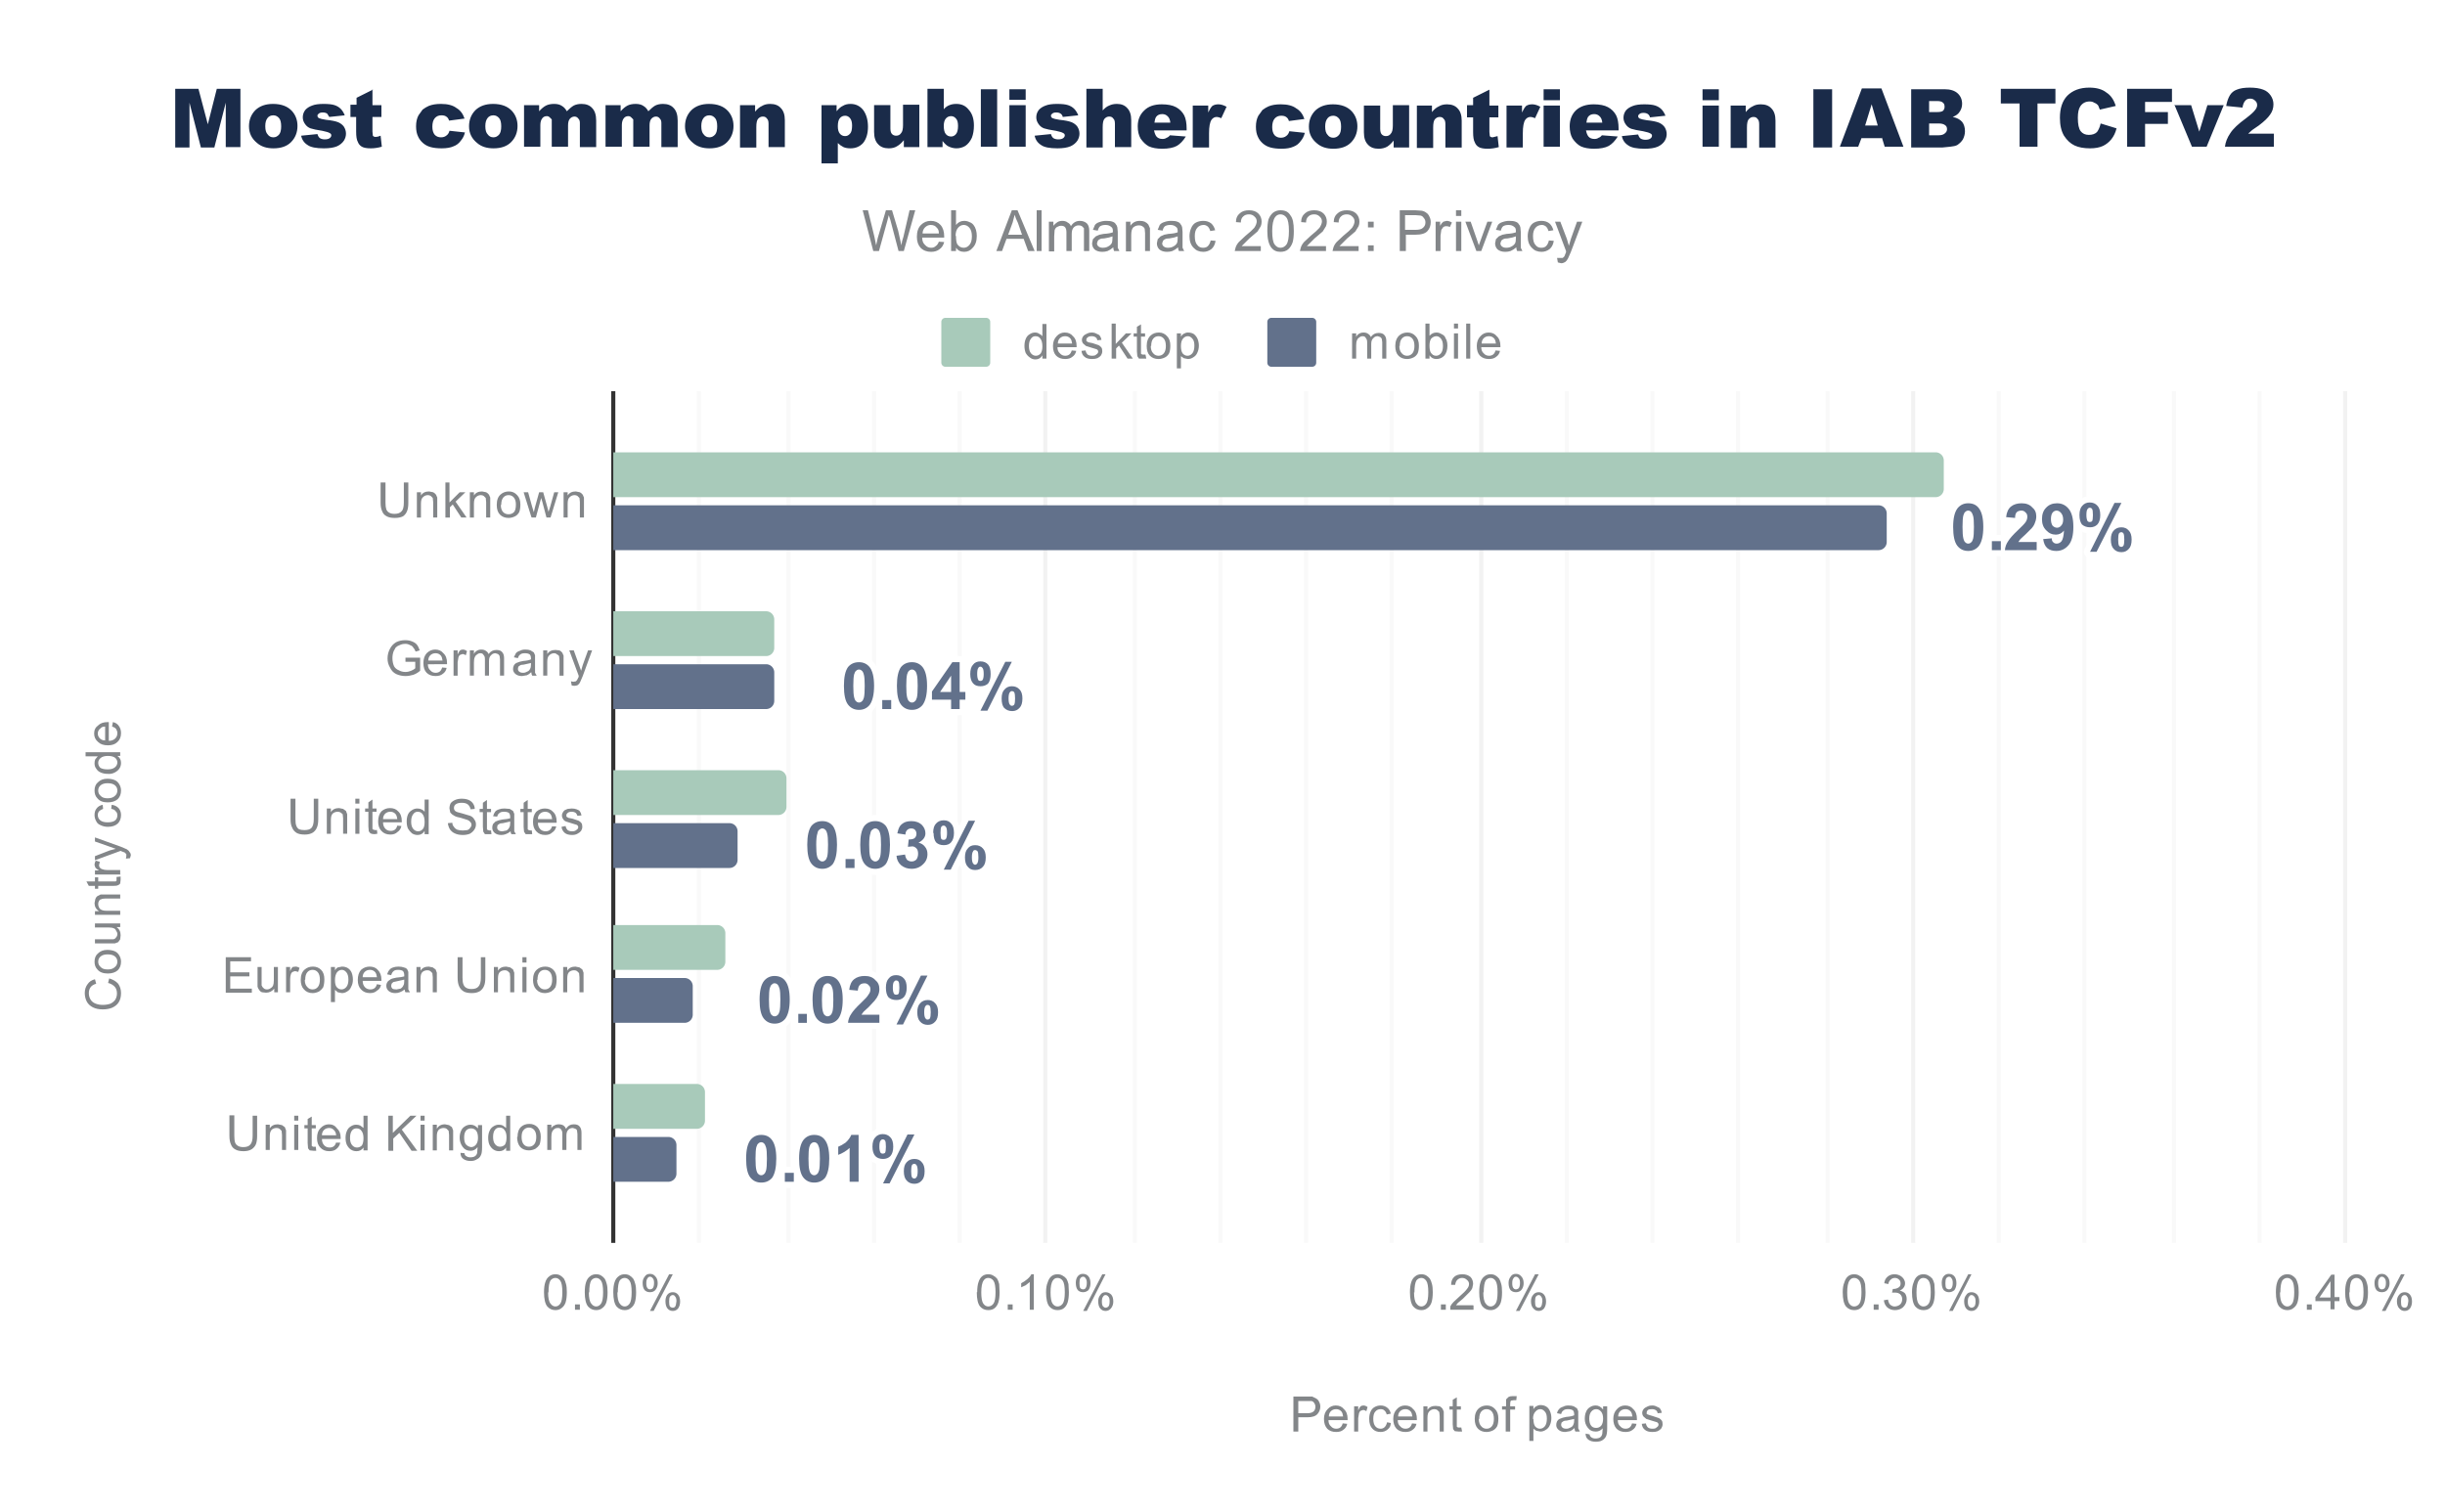 <svg xmlns="http://www.w3.org/2000/svg" width="600" height="371" fill="none" stroke-linecap="square" stroke-miterlimit="10"><path fill="#fff" d="M0 0h600v371H0V0Z"/><path stroke="#333" stroke-linecap="butt" d="M150.5 96.5v208"/><path stroke="#f2f2f2" stroke-linecap="butt" d="M256.5 96.5v208m107-208v208m106-208v208m106-208v208"/><path stroke="#f9f9f9" stroke-linecap="butt" d="M171.5 96.5v208m22-208v208m21-208v208m21-208v208m43-208v208m21-208v208m21-208v208m21-208v208m43-208v208m21-208v208m21-208v208m22-208v208m42-208v208m21-208v208m22-208v208m21-208v208"/><clipPath id="a"><path d="M150.5 96.8h425v207.6h-425V96.8Z"/></clipPath><path d="M150 122v-11h325a2 2 0 0 1 2 2v7a2 2 0 0 1-2 2Z" clip-path="url(#a)"/><path fill="#a8caba" d="M150 122v-11h325a2 2 0 0 1 2 2v7a2 2 0 0 1-2 2Z" clip-path="url(#a)"/><path d="M150 161v-11h38a2 2 0 0 1 2 2v7a2 2 0 0 1-2 2Z" clip-path="url(#a)"/><path fill="#a8caba" d="M150 161v-11h38a2 2 0 0 1 2 2v7a2 2 0 0 1-2 2Z" clip-path="url(#a)"/><path d="M150 200v-11h41a2 2 0 0 1 2 2v7a2 2 0 0 1-2 2Z" clip-path="url(#a)"/><path fill="#a8caba" d="M150 200v-11h41a2 2 0 0 1 2 2v7a2 2 0 0 1-2 2Z" clip-path="url(#a)"/><path d="M150 238v-11h26a2 2 0 0 1 2 2v7a2 2 0 0 1-2 2Z" clip-path="url(#a)"/><path fill="#a8caba" d="M150 238v-11h26a2 2 0 0 1 2 2v7a2 2 0 0 1-2 2Z" clip-path="url(#a)"/><path d="M150 277v-11h21a2 2 0 0 1 2 2v7a2 2 0 0 1-2 2Z" clip-path="url(#a)"/><path fill="#a8caba" d="M150 277v-11h21a2 2 0 0 1 2 2v7a2 2 0 0 1-2 2Z" clip-path="url(#a)"/><path d="M150 135v-11h311a2 2 0 0 1 2 2v7a2 2 0 0 1-2 2Z" clip-path="url(#a)"/><path fill="#62718b" d="M150 135v-11h311a2 2 0 0 1 2 2v7a2 2 0 0 1-2 2Z" clip-path="url(#a)"/><path d="M150 174v-11h38a2 2 0 0 1 2 2v7a2 2 0 0 1-2 2Z" clip-path="url(#a)"/><path fill="#62718b" d="M150 174v-11h38a2 2 0 0 1 2 2v7a2 2 0 0 1-2 2Z" clip-path="url(#a)"/><path d="M150 213v-11h29a2 2 0 0 1 2 2v7a2 2 0 0 1-2 2Z" clip-path="url(#a)"/><path fill="#62718b" d="M150 213v-11h29a2 2 0 0 1 2 2v7a2 2 0 0 1-2 2Z" clip-path="url(#a)"/><path d="M150 251v-11h18a2 2 0 0 1 2 2v7a2 2 0 0 1-2 2Z" clip-path="url(#a)"/><path fill="#62718b" d="M150 251v-11h18a2 2 0 0 1 2 2v7a2 2 0 0 1-2 2Z" clip-path="url(#a)"/><path d="M150 290v-11h14a2 2 0 0 1 2 2v7a2 2 0 0 1-2 2Z" clip-path="url(#a)"/><path fill="#62718b" d="M150 290v-11h14a2 2 0 0 1 2 2v7a2 2 0 0 1-2 2Z" clip-path="url(#a)"/><path stroke="#fff" stroke-linecap="round" stroke-linejoin="round" stroke-width="3" d="M483 123.5q1.7 0 2.6 1.2 1.1 1.4 1.1 4.6t-1.1 4.7q-1 1.2-2.6 1.2-1.7 0-2.7-1.3-1-1.3-1-4.6 0-3.2 1.1-4.6 1-1.2 2.6-1.2Zm0 1.8q-.4 0-.7.3-.3.2-.5.9-.2.8-.2 2.8 0 2 .2 2.8.2.8.5 1 .3.3.7.3.4 0 .7-.3.3-.2.5-.9.2-.8.2-2.9 0-2-.2-2.7t-.5-1q-.3-.3-.7-.3Zm5.8 9.7v-2.2h2.2v2.2h-2.2Zm11-2v2H492q.1-1.2.8-2.2.6-1 2.4-2.7 1.5-1.4 1.9-2 .4-.6.4-1.3 0-.7-.4-1-.4-.5-1-.5-.8 0-1.2.4-.4.4-.4 1.4l-2.2-.2q.2-1.8 1.2-2.6t2.6-.8q1.7 0 2.6 1 1 .8 1 2.2 0 .8-.3 1.5-.2.7-.8 1.4l-1.5 1.5-1.3 1.2-.5.7h4.4Zm1.5-.7 2.2-.2q0 .7.4 1 .3.3.8.3.7 0 1.2-.6.5-.7.6-2.6-.8 1-2 1-1.4 0-2.4-1.1-1-1-1-2.7 0-1.8 1-2.8 1-1.1 2.7-1.1 1.7 0 2.8 1.3 1.2 1.4 1.2 4.5t-1.2 4.5q-1.2 1.4-3 1.4-1.4 0-2.2-.7-.8-.7-1-2.2Zm5-4.8q0-1-.5-1.6-.5-.6-1.1-.6-.6 0-1 .5t-.4 1.6q0 1 .4 1.6.5.5 1.1.5.6 0 1-.5.5-.5.5-1.5Zm4-1.1q0-1.6.7-2.3.7-.8 1.8-.8 1.2 0 1.9.8.7.7.7 2.3 0 1.5-.7 2.3-.7.7-1.8.7-1.2 0-2-.7-.6-.8-.6-2.3Zm1.7 0q0 1 .3 1.5.2.2.5.2.4 0 .6-.2.2-.4.2-1.5 0-1.2-.2-1.5-.2-.3-.6-.3-.3 0-.5.3-.3.3-.3 1.5Zm2.5 9h-1.6l6-12h1.7l-6.1 12Zm3.5-3q0-1.5.7-2.2.7-.8 1.9-.8 1.1 0 1.8.8.7.7.7 2.2 0 1.6-.7 2.3-.7.8-1.8.8-1.2 0-1.9-.8-.7-.7-.7-2.3Zm1.8 0q0 1.1.2 1.5.2.3.6.3.3 0 .5-.3.2-.4.2-1.5t-.2-1.5q-.2-.3-.5-.3-.4 0-.6.3-.2.4-.2 1.5Z"/><path fill="#62718b" d="M483 123.5q1.7 0 2.6 1.2 1.1 1.4 1.1 4.6t-1.1 4.7q-1 1.2-2.6 1.2-1.7 0-2.7-1.3-1-1.3-1-4.6 0-3.2 1.1-4.6 1-1.2 2.6-1.2Zm0 1.8q-.4 0-.7.3-.3.2-.5.9-.2.8-.2 2.8 0 2 .2 2.8.2.8.5 1 .3.3.7.3.4 0 .7-.3.3-.2.5-.9.2-.8.2-2.9 0-2-.2-2.7t-.5-1q-.3-.3-.7-.3Zm5.8 9.7v-2.2h2.2v2.2h-2.2Zm11-2v2H492q.1-1.2.8-2.2.6-1 2.4-2.7 1.5-1.4 1.9-2 .4-.6.4-1.3 0-.7-.4-1-.4-.5-1-.5-.8 0-1.2.4-.4.4-.4 1.4l-2.2-.2q.2-1.8 1.2-2.6t2.6-.8q1.7 0 2.6 1 1 .8 1 2.2 0 .8-.3 1.5-.2.7-.8 1.4l-1.5 1.5-1.3 1.2-.5.7h4.4Zm1.5-.7 2.2-.2q0 .7.4 1 .3.3.8.3.7 0 1.2-.6.5-.7.6-2.6-.8 1-2 1-1.4 0-2.4-1.1-1-1-1-2.7 0-1.8 1-2.8 1-1.1 2.7-1.1 1.7 0 2.8 1.3 1.2 1.4 1.2 4.5t-1.2 4.5q-1.2 1.4-3 1.4-1.4 0-2.2-.7-.8-.7-1-2.2Zm5-4.8q0-1-.5-1.6-.5-.6-1.1-.6-.6 0-1 .5t-.4 1.6q0 1 .4 1.6.5.5 1.1.5.6 0 1-.5.5-.5.5-1.5Zm4-1.1q0-1.6.7-2.3.7-.8 1.8-.8 1.2 0 1.9.8.7.7.7 2.3 0 1.5-.7 2.3-.7.7-1.8.7-1.2 0-2-.7-.6-.8-.6-2.3Zm1.7 0q0 1 .3 1.5.2.2.5.2.4 0 .6-.2.2-.4.2-1.5 0-1.2-.2-1.5-.2-.3-.6-.3-.3 0-.5.3-.3.3-.3 1.5Zm2.5 9h-1.6l6-12h1.7l-6.1 12Zm3.5-3q0-1.5.7-2.2.7-.8 1.9-.8 1.1 0 1.8.8.7.7.7 2.2 0 1.6-.7 2.3-.7.8-1.8.8-1.2 0-1.9-.8-.7-.7-.7-2.3Zm1.8 0q0 1.1.2 1.5.2.3.6.3.3 0 .5-.3.2-.4.2-1.5t-.2-1.5q-.2-.3-.5-.3-.4 0-.6.3-.2.4-.2 1.5Z"/><path stroke="#fff" stroke-linecap="round" stroke-linejoin="round" stroke-width="3" d="M210.8 162.5q1.6 0 2.6 1.2 1.1 1.4 1.1 4.6t-1.1 4.7q-1 1.2-2.6 1.2-1.7 0-2.7-1.3-1-1.3-1-4.6 0-3.2 1-4.6 1-1.2 2.7-1.2Zm0 1.8q-.4 0-.7.3-.3.2-.5.9-.2.8-.2 2.8 0 2 .2 2.8.2.8.5 1 .3.3.7.3.4 0 .7-.3.3-.2.5-.9.2-.8.2-2.9 0-2-.2-2.7-.2-.8-.5-1-.3-.3-.7-.3Zm5.7 9.7v-2.2h2.2v2.2h-2.2Zm7.3-11.5q1.6 0 2.6 1.2 1.1 1.4 1.1 4.6t-1.1 4.7q-1 1.2-2.6 1.2-1.7 0-2.7-1.3-1-1.3-1-4.6 0-3.2 1-4.6 1-1.2 2.7-1.2Zm0 1.8q-.4 0-.7.3-.3.2-.5.9-.2.8-.2 2.8 0 2 .2 2.8.2.8.5 1 .3.3.7.3.4 0 .7-.3.3-.2.5-.9.2-.8.2-2.9 0-2-.2-2.7-.2-.8-.5-1-.3-.3-.7-.3Zm9.6 9.7v-2.3h-4.7v-2l5-7.2h1.8v7.3h1.4v1.9h-1.4v2.3h-2.1Zm0-4.2v-4l-2.7 4h2.7Zm4.7-4.4q0-1.6.7-2.3.6-.8 1.8-.8 1.2 0 1.9.8.6.7.6 2.3 0 1.5-.6 2.3-.7.7-1.9.7t-1.8-.7q-.7-.8-.7-2.3Zm1.7 0q0 1 .3 1.5.1.2.5.2.3 0 .5-.2.3-.4.3-1.5 0-1.2-.3-1.5-.2-.3-.5-.3-.4 0-.5.3-.3.3-.3 1.5Zm2.5 9h-1.7l6.1-12h1.6l-6 12Zm3.5-3q0-1.5.7-2.2.7-.8 1.8-.8 1.2 0 1.9.8.7.7.7 2.2 0 1.6-.7 2.3-.7.8-1.8.8-1.2 0-2-.8-.6-.7-.6-2.3Zm1.7 0q0 1.1.3 1.5.2.3.5.3.4 0 .6-.3.2-.4.2-1.5t-.2-1.5q-.2-.3-.6-.3-.3 0-.5.3-.3.4-.3 1.5Z"/><path fill="#62718b" d="M210.8 162.5q1.6 0 2.6 1.2 1.1 1.4 1.1 4.6t-1.1 4.7q-1 1.2-2.6 1.2-1.7 0-2.7-1.3-1-1.3-1-4.6 0-3.2 1-4.6 1-1.2 2.7-1.2Zm0 1.8q-.4 0-.7.3-.3.2-.5.9-.2.8-.2 2.8 0 2 .2 2.8.2.8.5 1 .3.3.7.3.4 0 .7-.3.3-.2.5-.9.2-.8.2-2.9 0-2-.2-2.7-.2-.8-.5-1-.3-.3-.7-.3Zm5.7 9.7v-2.2h2.2v2.2h-2.2Zm7.3-11.5q1.6 0 2.6 1.2 1.1 1.4 1.1 4.6t-1.1 4.7q-1 1.2-2.6 1.2-1.7 0-2.7-1.3-1-1.3-1-4.6 0-3.2 1-4.6 1-1.2 2.7-1.2Zm0 1.8q-.4 0-.7.3-.3.2-.5.9-.2.8-.2 2.8 0 2 .2 2.8.2.8.5 1 .3.3.7.3.4 0 .7-.3.3-.2.5-.9.2-.8.2-2.9 0-2-.2-2.7-.2-.8-.5-1-.3-.3-.7-.3Zm9.6 9.7v-2.3h-4.7v-2l5-7.2h1.8v7.3h1.4v1.9h-1.4v2.3h-2.1Zm0-4.2v-4l-2.7 4h2.7Zm4.7-4.4q0-1.6.7-2.3.6-.8 1.8-.8 1.2 0 1.9.8.6.7.6 2.3 0 1.5-.6 2.3-.7.7-1.9.7t-1.8-.7q-.7-.8-.7-2.3Zm1.7 0q0 1 .3 1.5.1.2.5.2.3 0 .5-.2.3-.4.3-1.5 0-1.2-.3-1.5-.2-.3-.5-.3-.4 0-.5.3-.3.3-.3 1.5Zm2.5 9h-1.7l6.1-12h1.6l-6 12Zm3.5-3q0-1.5.7-2.2.7-.8 1.8-.8 1.2 0 1.9.8.7.7.7 2.2 0 1.6-.7 2.3-.7.8-1.8.8-1.2 0-2-.8-.6-.7-.6-2.3Zm1.7 0q0 1.1.3 1.5.2.3.5.3.4 0 .6-.3.2-.4.2-1.5t-.2-1.5q-.2-.3-.6-.3-.3 0-.5.3-.3.4-.3 1.5Z"/><path stroke="#fff" stroke-linecap="round" stroke-linejoin="round" stroke-width="3" d="M201.8 201.5q1.6 0 2.6 1.2 1 1.4 1 4.6t-1 4.7q-1 1.2-2.6 1.2-1.7 0-2.7-1.3-1-1.3-1-4.6 0-3.2 1-4.6 1-1.2 2.7-1.2Zm0 1.8q-.4 0-.7.3-.4.2-.5.9-.3.8-.3 2.8 0 2 .2 2.8.2.8.6 1 .3.3.7.3.4 0 .7-.3.3-.2.5-.9.2-.8.2-2.9 0-2-.2-2.7-.2-.8-.5-1-.3-.3-.7-.3Zm5.7 9.7v-2.2h2.2v2.2h-2.2Zm7.3-11.5q1.6 0 2.6 1.2 1 1.4 1 4.6t-1 4.7q-1 1.2-2.6 1.2-1.7 0-2.7-1.3-1-1.3-1-4.6 0-3.2 1-4.6 1-1.2 2.7-1.2Zm0 1.8q-.4 0-.7.3-.4.2-.5.9-.3.8-.3 2.8 0 2 .2 2.8.2.8.6 1 .3.3.7.3.4 0 .7-.3.3-.2.5-.9.2-.8.2-2.9 0-2-.2-2.7-.2-.8-.5-1-.3-.3-.7-.3Zm5.2 6.7 2.1-.3q.1.8.5 1.3.5.4 1.1.4.7 0 1.2-.5.4-.6.4-1.4 0-.9-.4-1.3-.5-.5-1-.5l-1.1.1.2-1.8q1 0 1.4-.3.5-.4.5-1.1 0-.6-.4-1-.3-.3-.9-.3-.6 0-1 .4t-.4 1.1l-2-.3q.2-1 .6-1.7.4-.6 1.2-1 .7-.3 1.7-.3 1.6 0 2.6 1 .8.9.8 2 0 1.4-1.7 2.3 1 .2 1.6 1 .6.7.6 1.8 0 1.5-1.1 2.5-1.1 1.1-2.8 1.1-1.5 0-2.6-.9-1-.9-1.1-2.3Zm9-5.6q0-1.6.7-2.3.7-.8 1.9-.8t1.8.8q.7.7.7 2.3 0 1.5-.7 2.3-.6.7-1.8.7-1.2 0-1.9-.7-.6-.8-.6-2.3Zm1.8 0q0 1 .2 1.5.2.2.6.2.3 0 .5-.2.3-.4.3-1.5 0-1.2-.3-1.5-.2-.3-.5-.3-.4 0-.6.3-.2.3-.2 1.5Zm2.4 9h-1.6l6.1-12h1.6l-6 12Zm3.6-3q0-1.5.7-2.2.6-.8 1.8-.8 1.2 0 1.9.8.7.7.7 2.2 0 1.6-.7 2.3-.7.8-1.9.8t-1.8-.8q-.7-.7-.7-2.3Zm1.7 0q0 1.1.3 1.5.2.3.5.3t.5-.3q.3-.4.3-1.5t-.2-1.5q-.3-.3-.6-.3-.4 0-.5.3-.3.4-.3 1.5Z"/><path fill="#62718b" d="M201.8 201.5q1.6 0 2.6 1.2 1 1.4 1 4.6t-1 4.7q-1 1.2-2.6 1.2-1.7 0-2.7-1.3-1-1.3-1-4.6 0-3.2 1-4.6 1-1.2 2.7-1.2Zm0 1.8q-.4 0-.7.3-.4.2-.5.9-.3.8-.3 2.8 0 2 .2 2.8.2.8.6 1 .3.3.7.3.4 0 .7-.3.3-.2.5-.9.2-.8.2-2.9 0-2-.2-2.7-.2-.8-.5-1-.3-.3-.7-.3Zm5.7 9.7v-2.2h2.2v2.2h-2.2Zm7.3-11.5q1.6 0 2.6 1.2 1 1.4 1 4.6t-1 4.7q-1 1.2-2.6 1.2-1.7 0-2.7-1.3-1-1.3-1-4.6 0-3.2 1-4.6 1-1.2 2.7-1.2Zm0 1.8q-.4 0-.7.3-.4.2-.5.9-.3.8-.3 2.8 0 2 .2 2.8.2.8.6 1 .3.3.7.3.4 0 .7-.3.3-.2.5-.9.2-.8.2-2.9 0-2-.2-2.7-.2-.8-.5-1-.3-.3-.7-.3Zm5.2 6.7 2.1-.3q.1.8.5 1.3.5.4 1.1.4.7 0 1.2-.5.4-.6.4-1.4 0-.9-.4-1.3-.5-.5-1-.5l-1.1.1.2-1.8q1 0 1.4-.3.5-.4.5-1.1 0-.6-.4-1-.3-.3-.9-.3-.6 0-1 .4t-.4 1.1l-2-.3q.2-1 .6-1.7.4-.6 1.2-1 .7-.3 1.7-.3 1.6 0 2.6 1 .8.9.8 2 0 1.4-1.7 2.3 1 .2 1.6 1 .6.7.6 1.8 0 1.5-1.1 2.5-1.1 1.1-2.8 1.1-1.5 0-2.6-.9-1-.9-1.1-2.3Zm9-5.6q0-1.6.7-2.3.7-.8 1.9-.8t1.8.8q.7.7.7 2.3 0 1.5-.7 2.3-.6.7-1.8.7-1.2 0-1.9-.7-.6-.8-.6-2.3Zm1.8 0q0 1 .2 1.5.2.2.6.2.3 0 .5-.2.3-.4.3-1.5 0-1.2-.3-1.5-.2-.3-.5-.3-.4 0-.6.3-.2.3-.2 1.5Zm2.4 9h-1.6l6.1-12h1.6l-6 12Zm3.6-3q0-1.5.7-2.2.6-.8 1.8-.8 1.2 0 1.9.8.7.7.7 2.2 0 1.6-.7 2.3-.7.8-1.9.8t-1.8-.8q-.7-.7-.7-2.3Zm1.7 0q0 1.1.3 1.5.2.3.5.3t.5-.3q.3-.4.3-1.5t-.2-1.5q-.3-.3-.6-.3-.4 0-.5.3-.3.4-.3 1.5Z"/><path stroke="#fff" stroke-linecap="round" stroke-linejoin="round" stroke-width="3" d="M190 239.5q1.8 0 2.7 1.2 1.1 1.4 1.1 4.6t-1.1 4.7q-1 1.2-2.6 1.2-1.7 0-2.7-1.3-1-1.3-1-4.6 0-3.2 1.1-4.6 1-1.2 2.6-1.2Zm0 1.8q-.3 0-.6.3-.3.2-.5.9-.2.8-.2 2.8 0 2 .2 2.8.2.8.5 1 .3.3.7.3.4 0 .7-.3.3-.2.5-.9.2-.8.2-2.9 0-2-.2-2.7t-.5-1q-.3-.3-.7-.3Zm5.9 9.7v-2.2h2.1v2.2h-2Zm7.2-11.5q1.7 0 2.6 1.2 1.1 1.4 1.1 4.6t-1.1 4.7q-1 1.2-2.6 1.2-1.7 0-2.7-1.3-1-1.3-1-4.6 0-3.2 1.1-4.6 1-1.2 2.6-1.2Zm0 1.8q-.4 0-.7.3-.3.2-.5.9-.2.8-.2 2.8 0 2 .2 2.8.2.8.5 1 .3.3.7.3.4 0 .7-.3.3-.2.5-.9.2-.8.2-2.9 0-2-.2-2.7t-.5-1q-.3-.3-.7-.3Zm12.7 7.7v2h-7.7q.1-1.2.8-2.2.6-1 2.4-2.7 1.5-1.4 1.8-2 .5-.6.5-1.3 0-.7-.4-1-.4-.5-1-.5-.8 0-1.2.4-.4.4-.5 1.4l-2.1-.2q.2-1.8 1.2-2.6t2.6-.8q1.7 0 2.6 1 1 .8 1 2.2 0 .8-.3 1.5t-.9 1.4l-1.4 1.5-1.3 1.2-.5.7h4.4Zm1.6-6.6q0-1.6.7-2.3.6-.8 1.8-.8 1.2 0 1.9.8.7.7.7 2.3 0 1.5-.7 2.3-.7.7-1.8.7-1.3 0-2-.7-.6-.8-.6-2.3Zm1.7 0q0 1 .3 1.5.2.2.5.2.4 0 .6-.2.2-.4.2-1.5 0-1.2-.2-1.5-.2-.3-.6-.3-.3 0-.5.3-.3.3-.3 1.5Zm2.5 9H220l6-12h1.6l-6 12Zm3.5-3q0-1.5.7-2.2.7-.8 1.9-.8 1.1 0 1.8.8.7.7.7 2.2 0 1.6-.7 2.3-.7.8-1.8.8-1.2 0-1.9-.8-.7-.7-.7-2.3Zm1.7 0q0 1.1.3 1.5.2.3.5.3.4 0 .6-.3.2-.4.2-1.5t-.2-1.5q-.2-.3-.6-.3-.3 0-.5.3-.3.4-.3 1.5Z"/><path fill="#62718b" d="M190 239.5q1.8 0 2.7 1.2 1.1 1.4 1.1 4.6t-1.1 4.7q-1 1.2-2.6 1.2-1.7 0-2.7-1.3-1-1.3-1-4.6 0-3.2 1.1-4.6 1-1.2 2.6-1.2Zm0 1.8q-.3 0-.6.3-.3.2-.5.9-.2.8-.2 2.8 0 2 .2 2.8.2.8.5 1 .3.3.7.3.4 0 .7-.3.3-.2.5-.9.2-.8.2-2.9 0-2-.2-2.7t-.5-1q-.3-.3-.7-.3Zm5.9 9.7v-2.2h2.1v2.2h-2Zm7.2-11.5q1.7 0 2.6 1.2 1.1 1.4 1.1 4.6t-1.1 4.7q-1 1.2-2.6 1.2-1.7 0-2.7-1.3-1-1.3-1-4.6 0-3.2 1.1-4.6 1-1.2 2.6-1.2Zm0 1.8q-.4 0-.7.3-.3.2-.5.9-.2.8-.2 2.8 0 2 .2 2.8.2.8.5 1 .3.3.7.3.4 0 .7-.3.3-.2.5-.9.2-.8.2-2.9 0-2-.2-2.7t-.5-1q-.3-.3-.7-.3Zm12.7 7.7v2h-7.7q.1-1.2.8-2.2.6-1 2.4-2.7 1.5-1.4 1.8-2 .5-.6.5-1.3 0-.7-.4-1-.4-.5-1-.5-.8 0-1.2.4-.4.4-.5 1.4l-2.1-.2q.2-1.8 1.2-2.6t2.6-.8q1.7 0 2.6 1 1 .8 1 2.2 0 .8-.3 1.5t-.9 1.4l-1.4 1.5-1.3 1.2-.5.7h4.4Zm1.6-6.6q0-1.6.7-2.3.6-.8 1.8-.8 1.2 0 1.9.8.7.7.7 2.3 0 1.5-.7 2.3-.7.7-1.8.7-1.3 0-2-.7-.6-.8-.6-2.3Zm1.7 0q0 1 .3 1.5.2.2.5.2.4 0 .6-.2.2-.4.2-1.5 0-1.2-.2-1.5-.2-.3-.6-.3-.3 0-.5.3-.3.3-.3 1.5Zm2.5 9H220l6-12h1.6l-6 12Zm3.5-3q0-1.5.7-2.2.7-.8 1.9-.8 1.1 0 1.8.8.7.7.7 2.2 0 1.6-.7 2.3-.7.8-1.8.8-1.2 0-1.9-.8-.7-.7-.7-2.3Zm1.7 0q0 1.1.3 1.5.2.3.5.3.4 0 .6-.3.2-.4.2-1.5t-.2-1.5q-.2-.3-.6-.3-.3 0-.5.3-.3.4-.3 1.5Z"/><path stroke="#fff" stroke-linecap="round" stroke-linejoin="round" stroke-width="3" d="M186.8 278.5q1.7 0 2.6 1.2 1.1 1.4 1.1 4.6t-1 4.7q-1 1.2-2.7 1.2-1.7 0-2.7-1.3-1-1.3-1-4.6 0-3.2 1.1-4.6 1-1.2 2.6-1.2Zm0 1.8q-.4 0-.7.3-.3.2-.5.9-.2.8-.2 2.8 0 2 .2 2.8.2.8.5 1 .3.3.7.3.4 0 .7-.3.3-.2.5-.9.2-.8.2-2.9 0-2-.2-2.7t-.5-1q-.3-.3-.7-.3Zm5.8 9.7v-2.2h2.2v2.2h-2.2Zm7.2-11.5q1.7 0 2.6 1.2 1.1 1.4 1.1 4.6t-1 4.7q-1 1.2-2.7 1.2-1.7 0-2.7-1.3-1-1.3-1-4.6 0-3.2 1.1-4.6 1-1.2 2.6-1.2Zm0 1.8q-.4 0-.7.3-.3.2-.5.9-.2.8-.2 2.8 0 2 .2 2.8.2.8.5 1 .3.3.7.3.4 0 .7-.3.3-.2.5-.9.2-.8.2-2.9 0-2-.2-2.7t-.5-1q-.3-.3-.7-.3Zm11 9.7h-2.3v-8.3q-1.2 1.1-2.8 1.7v-2q.8-.3 1.8-1 1-.9 1.4-1.9h1.8V290Zm3.3-8.6q0-1.6.7-2.3.7-.8 1.8-.8 1.2 0 1.9.8.7.7.7 2.3 0 1.5-.7 2.3-.7.7-1.8.7-1.2 0-1.9-.7-.7-.8-.7-2.3Zm1.7 0q0 1 .3 1.5.2.2.5.2.4 0 .6-.2.2-.4.2-1.5 0-1.2-.2-1.5-.2-.3-.6-.3-.3 0-.5.3-.3.3-.3 1.5Zm2.5 9h-1.6l6-12h1.7l-6.1 12Zm3.5-3q0-1.5.7-2.2.7-.8 1.9-.8t1.8.8q.7.7.7 2.2 0 1.6-.7 2.3-.7.8-1.8.8-1.2 0-1.9-.8-.7-.7-.7-2.3Zm1.8 0q0 1.1.2 1.5.2.3.6.3.3 0 .5-.3.3-.4.3-1.5t-.3-1.5q-.2-.3-.5-.3-.4 0-.6.3-.2.4-.2 1.5Z"/><path fill="#62718b" d="M186.8 278.5q1.7 0 2.6 1.2 1.1 1.4 1.1 4.6t-1 4.7q-1 1.2-2.7 1.2-1.7 0-2.7-1.3-1-1.3-1-4.6 0-3.2 1.1-4.6 1-1.2 2.6-1.2Zm0 1.8q-.4 0-.7.3-.3.2-.5.9-.2.8-.2 2.8 0 2 .2 2.8.2.8.5 1 .3.3.7.3.4 0 .7-.3.3-.2.5-.9.2-.8.2-2.9 0-2-.2-2.7t-.5-1q-.3-.3-.7-.3Zm5.8 9.7v-2.2h2.2v2.2h-2.2Zm7.2-11.5q1.7 0 2.6 1.2 1.1 1.4 1.1 4.6t-1 4.7q-1 1.2-2.7 1.2-1.7 0-2.7-1.3-1-1.3-1-4.6 0-3.2 1.1-4.6 1-1.2 2.6-1.2Zm0 1.8q-.4 0-.7.3-.3.2-.5.9-.2.8-.2 2.8 0 2 .2 2.8.2.8.5 1 .3.3.7.3.4 0 .7-.3.3-.2.5-.9.2-.8.2-2.9 0-2-.2-2.7t-.5-1q-.3-.3-.7-.3Zm11 9.7h-2.3v-8.3q-1.2 1.1-2.8 1.7v-2q.8-.3 1.8-1 1-.9 1.4-1.9h1.8V290Zm3.3-8.6q0-1.6.7-2.3.7-.8 1.8-.8 1.2 0 1.9.8.7.7.7 2.3 0 1.5-.7 2.3-.7.7-1.8.7-1.2 0-1.9-.7-.7-.8-.7-2.3Zm1.7 0q0 1 .3 1.5.2.2.5.2.4 0 .6-.2.2-.4.2-1.5 0-1.2-.2-1.5-.2-.3-.6-.3-.3 0-.5.3-.3.3-.3 1.5Zm2.5 9h-1.6l6-12h1.7l-6.1 12Zm3.5-3q0-1.5.7-2.2.7-.8 1.9-.8t1.8.8q.7.7.7 2.2 0 1.6-.7 2.3-.7.8-1.8.8-1.2 0-1.9-.8-.7-.7-.7-2.3Zm1.8 0q0 1.1.2 1.5.2.3.6.3.3 0 .5-.3.3-.4.3-1.5t-.3-1.5q-.2-.3-.5-.3-.4 0-.6.3-.2.4-.2 1.5Z"/><path fill="#838689" d="M317.4 351.3v-8.6h4.6l1 .5q.5.3.7.8.3.5.3 1.2 0 1-.7 1.8t-2.5.8h-2.2v3.5h-1.2Zm1.2-4.5h2.2q1 0 1.5-.4t.5-1.2q0-.5-.3-.9-.2-.4-.7-.5h-3.2v3Zm11 2.5 1 .1q-.2 1-1 1.5-.6.5-1.7.5-1.4 0-2.2-.8-.8-.9-.8-2.4t.9-2.4q.8-.9 2-.9 1.3 0 2 .9.9.8.9 2.4v.3H326q0 1 .6 1.5.5.6 1.3.6.6 0 1-.3t.6-1Zm-3.5-1.7h3.5q-.1-.8-.4-1.2-.5-.6-1.3-.6t-1.3.5q-.5.5-.5 1.3Zm6.2 3.7v-6.2h1v1q.3-.7.6-1 .3-.2.7-.2.5 0 1 .4l-.3 1q-.4-.3-.8-.3l-.6.2q-.3.2-.4.6l-.2 1.2v3.3h-1Zm8-2.3 1 .2q0 1-.8 1.6-.7.6-1.7.6-1.3 0-2-.8-.8-.8-.8-2.4 0-1 .3-1.7.3-.8 1-1.2.7-.4 1.5-.4 1 0 1.7.6.6.5.8 1.4l-1 .2q-.2-.7-.6-1-.3-.3-.9-.3-.8 0-1.3.6-.5.5-.5 1.8 0 1.2.5 1.8.5.6 1.3.6.6 0 1-.4t.6-1.2Zm6.2.3 1.1.1q-.2 1-1 1.5-.6.5-1.7.5-1.4 0-2.2-.8-.8-.9-.8-2.4t.9-2.4q.8-.9 2-.9 1.3 0 2 .9.9.8.9 2.4v.3H343q0 1 .6 1.5.5.6 1.3.6.6 0 1-.3t.6-1Zm-3.4-1.7h3.5q-.1-.8-.4-1.2-.5-.6-1.3-.6t-1.3.5q-.5.5-.5 1.3Zm6.2 3.7v-6.2h1v.9q.6-1 2-1l1 .1q.4.2.7.6l.3.7v4.9h-1v-3.8l-.1-1-.5-.5q-.3-.2-.7-.2-.7 0-1.2.5-.5.4-.5 1.6v3.4h-1Zm9.3-1 .2 1h-.8l-1-.1-.4-.5-.1-1.2v-3.6h-.8v-.8h.8v-1.6l1-.6v2.2h1v.8h-1v4.2l.3.2h.8Zm3.3-2.1q0-1.7 1-2.6.8-.7 2-.7t2 .9q.8.8.8 2.3 0 1.2-.3 1.9-.4.7-1 1-.8.4-1.6.4-1.3 0-2.1-.8t-.8-2.4Zm1 0q0 1.2.6 1.8.5.6 1.3.6t1.3-.6q.5-.6.5-1.8 0-1.2-.5-1.8-.5-.6-1.3-.6t-1.3.6q-.5.6-.5 1.8Zm6.6 3.1v-5.4h-.9v-.8h1v-1.7l.6-.6q.4-.2 1-.2h1l-.1 1h-.6l-.7.1q-.2.2-.2.8v.6h1.2v.8h-1.2v5.4h-1Zm5.8 2.4V345h1v.8q.3-.5.7-.7.5-.3 1-.3.9 0 1.5.4t.9 1.2q.3.7.3 1.6 0 1-.4 1.8-.3.7-1 1.1-.6.4-1.3.4l-1-.2-.7-.5v3h-1Zm1-5.5q0 1.2.4 1.8.5.6 1.2.6t1.2-.6q.5-.6.5-1.9 0-1.2-.5-1.7-.5-.6-1.1-.6-.7 0-1.2.6-.6.6-.6 1.8Zm10 2.3q-.5.5-1 .7l-1.2.2q-1 0-1.6-.5-.6-.5-.6-1.2 0-.5.2-.9t.6-.6l.8-.3.9-.2q1.3-.1 1.9-.4v-.2q0-.7-.3-1-.4-.3-1.2-.3-.8 0-1.1.3-.4.2-.6.9l-1-.2q.1-.6.5-1 .3-.4 1-.6.5-.3 1.3-.3t1.3.2l.8.5.3.7v4.2l.4.8h-1.1q-.2-.3-.2-.8Zm0-2.3-1.8.4q-.6 0-.9.2l-.4.3-.1.5q0 .4.3.7.3.3 1 .3.5 0 1-.3.5-.2.7-.7.2-.4.2-1v-.4Zm2.8 3.6 1 .2q0 .4.4.7.4.3 1 .3.8 0 1.2-.3.4-.3.5-.9l.1-1.3q-.7.8-1.7.8-1.3 0-2-1-.7-.9-.7-2.1 0-1 .3-1.7.3-.8 1-1.2.6-.4 1.4-.4 1 0 1.8 1v-.8h1v5.4q0 1.4-.3 2-.3.6-1 1-.6.3-1.5.3-1.1 0-1.8-.5t-.7-1.5Zm.9-3.7q0 1.2.5 1.8.4.5 1.2.5.7 0 1.2-.5.5-.6.5-1.8 0-1.1-.5-1.7-.5-.6-1.2-.6t-1.2.6q-.5.6-.5 1.7Zm10.5 1.2 1.1.1q-.2 1-1 1.5-.6.5-1.7.5-1.4 0-2.2-.8-.8-.9-.8-2.4t.9-2.4q.8-.9 2-.9 1.3 0 2 .9.9.8.9 2.4v.3H397q0 1 .6 1.5.5.6 1.3.6.6 0 1-.3t.6-1Zm-3.4-1.7h3.5q-.1-.8-.4-1.2-.5-.6-1.3-.6t-1.3.5q-.5.5-.5 1.3Zm5.8 1.8 1-.1q.1.6.5 1 .4.3 1.1.3.8 0 1-.3.5-.3.5-.7 0-.4-.4-.6l-1-.3-1.6-.5-.7-.6q-.3-.4-.3-.9 0-.4.2-.7.2-.4.6-.6l.6-.3q.4-.2 1-.2.7 0 1.2.3.6.2.8.5.3.4.4 1l-1 .1q-.1-.5-.4-.7-.4-.3-1-.3-.7 0-1 .2-.3.3-.3.6v.4l.5.2 1 .3 1.5.5q.4.2.7.6.2.3.2.9 0 .5-.3 1-.3.4-.9.7-.5.2-1.3.2-1.2 0-1.8-.5-.7-.5-.8-1.5ZM26.5 241.3l.3-1.2q1.4.4 2.2 1.3.7 1 .7 2.3 0 1.4-.6 2.3-.5.8-1.6 1.3-1 .4-2.3.4-1.4 0-2.4-.5t-1.5-1.4q-.5-1-.5-2.1 0-1.3.7-2.2.6-.9 1.8-1.2l.3 1.1q-1 .3-1.4.9-.4.6-.4 1.4 0 1 .5 1.7.4.6 1.2.9.8.3 1.7.3 1 0 1.9-.3.8-.4 1.2-1 .4-.7.4-1.5 0-1-.5-1.6-.6-.7-1.7-1Zm0-2.4q-1.8 0-2.6-1-.7-.7-.7-1.9 0-1.3.8-2 .9-.9 2.3-.9 1.2 0 2 .4.6.3 1 1t.4 1.5q0 1.3-.8 2.1-.9.8-2.5.8Zm0-1q1.1 0 1.7-.6.6-.5.6-1.3t-.6-1.3q-.6-.5-1.8-.5-1.1 0-1.7.5-.6.5-.6 1.3t.6 1.3q.5.6 1.7.6Zm3-10.4h-.9q1 .7 1 2l-.1 1-.5.7-.8.3h-4.9v-1h4.5q.5-.1.7-.5.3-.3.3-.8 0-.4-.3-.8-.2-.5-.6-.6-.4-.2-1.2-.2h-3.4v-1h6.2v.9Zm0-3h-6.2v-.9h1q-1.1-.7-1.1-2l.2-1q.2-.5.5-.7l.8-.4h4.8v1h-3.7q-.7 0-1 .2-.3 0-.5.4-.2.3-.2.7 0 .7.4 1.2.5.5 1.6.5h3.4v1Zm-.9-9.3 1-.1v.8l-.1.9q-.2.3-.5.4-.3.2-1.3.2h-3.6v.7h-.8v-.7h-1.5l-.6-1.1h2.1v-1h.8v1h4.3l.2-.2v-.9Zm1-.6h-6.3v-1h1q-.7-.4-.9-.7l-.2-.6q0-.6.3-1.1l1 .3-.2.8q0 .4.2.6.2.3.6.4.5.2 1.2.2h3.2v1Zm2.3-4-1 .1.1-.6v-.5l-.4-.4-.8-.3-.2-.1-6.3 2.3v-1l3.6-1.4 1.5-.4-1.4-.5-3.7-1.3v-1l6.4 2.3 1.4.6q.5.3.7.7.3.3.3.8l-.2.7Zm-4.6-12.1.1-1q1 .1 1.7.8.6.7.6 1.7 0 1.3-.8 2.1-.9.8-2.4.8-1 0-1.8-.4-.8-.3-1.1-1-.4-.7-.4-1.5 0-1 .5-1.6.5-.7 1.5-.9l.1 1q-.6.2-1 .6-.3.4-.3.9 0 .8.6 1.3t1.8.5q1.3 0 1.9-.5.5-.5.5-1.2t-.4-1q-.3-.5-1.1-.6Zm-.9-1.6q-1.7 0-2.5-1-.7-.7-.7-1.9 0-1.3.8-2 .9-.9 2.3-.9 1.2 0 2 .4.6.3 1 1t.4 1.5q0 1.3-.8 2.1-.9.8-2.5.8Zm0-1q1.2 0 1.8-.6.6-.5.6-1.3t-.6-1.3q-.6-.5-1.8-.5-1.1 0-1.7.5-.6.5-.6 1.3t.6 1.3q.5.6 1.7.6Zm3.1-10.4h-.7q.9.6.9 1.7 0 .8-.4 1.4-.4.6-1.2 1t-1.7.3q-.9 0-1.6-.3-.8-.3-1.2-1-.4-.5-.4-1.3 0-.6.2-1l.6-.7h-3v-1h8.5v1Zm-3 3.3q1.1 0 1.7-.5.6-.5.6-1.2 0-.6-.5-1.1-.6-.5-1.8-.5-1.2 0-1.8.5-.6.5-.6 1.2t.5 1.2q.6.4 1.8.4Zm1-10.5.2-1.1q1 .2 1.5 1 .5.7.5 1.7 0 1.4-.9 2.2-.8.8-2.3.8-1.6 0-2.4-.8-1-.8-1-2.1t1-2q.8-.8 2.3-.8h.3v4.6q1 0 1.6-.6.5-.5.5-1.3 0-.5-.3-1-.3-.4-1-.6Zm-1.7 3.4v-3.4q-.8 0-1.1.4-.7.5-.7 1.3 0 .7.5 1.2t1.3.5Zm73.3-63.3h1.1v5q0 1.3-.3 2-.3.8-1 1.3-.8.4-2 .4-1.3 0-2-.4-.8-.4-1.1-1.2-.4-.8-.4-2.1v-5h1.2v5q0 1 .2 1.6.2.5.7.8.5.3 1.3.3 1.2 0 1.7-.6.6-.5.6-2.2v-5Zm3.2 8.6v-6.2h1v.8q.6-1 2-1l1 .2q.4.2.7.6l.3.7v4.9h-1v-3.8l-.1-1-.5-.5q-.3-.2-.7-.2-.7 0-1.2.5-.5.4-.5 1.6v3.4h-1Zm7 0v-8.6h1v4.9l2.5-2.5h1.4l-2.4 2.3 2.7 3.9h-1.3l-2.1-3.2-.7.7v2.5h-1.1Zm6 0v-6.2h1v.8q.6-1 2-1l1 .2q.4.2.7.6l.3.7v4.9h-1v-3.8l-.1-1-.5-.5q-.3-.2-.7-.2-.7 0-1.2.5-.5.4-.5 1.6v3.4h-1Zm6.6-3.1q0-1.8 1-2.6.8-.7 2-.7t2 .9q.8.8.8 2.3 0 1.2-.3 1.9-.4.7-1 1-.8.4-1.6.4-1.3 0-2.1-.8t-.8-2.4Zm1 0q0 1.2.6 1.8.5.5 1.3.5t1.3-.5.5-1.9q0-1.1-.5-1.7-.5-.6-1.3-.6t-1.3.6q-.5.6-.5 1.8Zm7.5 3-1.9-6.1h1.1l1 3.6.4 1.3.3-1.3 1-3.6h1l1 3.6.3 1.2.4-1.2 1-3.6h1l-1.9 6.2h-1l-1-3.8-.3-1-1.3 4.8h-1Zm7.9 0v-6.1h1v.8q.6-1 2-1l1 .2q.4.2.7.6l.3.7v4.9h-1v-3.8l-.1-1-.5-.5q-.3-.2-.7-.2-.7 0-1.2.5-.5.4-.5 1.6v3.4h-1Zm-38.8 35.5v-1h3.6v3.2q-.8.7-1.7 1-1 .3-1.9.3-1.2 0-2.3-.5-1-.5-1.5-1.6-.6-1-.6-2.2 0-1.3.6-2.4.5-1 1.5-1.6 1-.5 2.2-.5 1 0 1.7.3.8.3 1.2.8.4.5.7 1.4l-1 .3q-.3-.7-.6-1-.2-.4-.8-.6-.5-.3-1.1-.3-.8 0-1.4.3-.6.2-1 .6l-.5.9q-.3.8-.3 1.7 0 1.1.4 2 .4.7 1.2 1 .7.4 1.6.4.7 0 1.4-.3t1-.6v-1.6h-2.4Zm9 1.4 1.1.1q-.2 1-1 1.5-.6.5-1.7.5-1.4 0-2.2-.8-.8-.8-.8-2.4 0-1.5.8-2.4.9-.9 2.1-.9 1.3 0 2 .9.9.8.9 2.4v.3H105q0 1 .6 1.5.5.6 1.3.6.6 0 1-.3t.6-1Zm-3.4-1.7h3.5q-.1-.8-.4-1.2-.5-.6-1.3-.6t-1.3.5q-.5.5-.5 1.3Zm6.2 3.7v-6.2h1v1q.3-.7.6-1 .3-.2.7-.2.5 0 1 .4l-.3 1q-.4-.3-.8-.3l-.6.2q-.3.2-.4.6l-.2 1.2v3.3h-1Zm4 0v-6.2h1v.9q.2-.5.7-.8.5-.3 1.1-.3.7 0 1.1.3.5.3.7.8.7-1 1.9-1 1 0 1.4.5.5.5.5 1.5v4.3h-1v-4l-.1-.8q-.1-.3-.4-.5l-.6-.2q-.7 0-1.1.5-.5.4-.5 1.4v3.6h-1v-4q0-.8-.3-1-.2-.5-.8-.5-.5 0-.8.3-.4.2-.6.7-.2.4-.2 1.3v3.2h-1Zm15-.8q-.5.5-1 .7l-1.2.2q-1 0-1.6-.5-.6-.5-.6-1.2 0-.5.2-.9t.6-.6l.8-.3.9-.2q1.3-.1 1.9-.4v-.2q0-.7-.3-1-.4-.3-1.2-.3-.8 0-1.1.3-.4.2-.6.9l-1-.2.5-1q.3-.4 1-.6.5-.3 1.3-.3t1.3.2l.8.5.3.7v4.3l.4.7h-1.1q-.2-.3-.2-.8Zm0-2.3-1.8.4q-.6 0-.9.2l-.4.3-.1.5q0 .5.3.7.3.3 1 .3.5 0 1-.3.5-.2.7-.7.2-.3.2-1v-.4Zm3 3.1v-6.2h1v.9q.6-1 2-1l1 .1q.4.2.7.6l.3.7v4.9h-1V162l-.1-1q-.2-.3-.5-.4-.3-.3-.7-.3-.7 0-1.2.5-.5.4-.5 1.6v3.4h-1Zm7 2.4-.2-1 .6.1.6-.1.3-.3.4-.8v-.3l-2.3-6.2h1.1l1.3 3.6.5 1.4.4-1.4 1.3-3.6h1l-2.3 6.3-.6 1.4q-.2.5-.6.8-.4.2-.9.2l-.7-.1ZM77 196h1.1v5q0 1.3-.3 2-.3.8-1 1.3-.8.5-2 .5-1.3 0-2-.4-.8-.5-1.1-1.3-.4-.7-.4-2.1v-5h1.2v5q0 1.1.2 1.6.2.6.7.9.5.2 1.3.2 1.2 0 1.7-.5.6-.6.6-2.2v-5Zm3.2 8.6v-6.2h1v.9q.6-1 2-1l1 .2.7.5.3.8v4.8h-1v-3.8l-.1-1-.5-.4q-.3-.2-.7-.2-.7 0-1.2.4t-.5 1.6v3.4h-1Zm7-7.4V196h1v1.2h-1Zm0 7.4v-6.2h1v6.2h-1Zm5.3-1 .1 1-.7.1q-.6 0-1-.2l-.4-.5-.1-1.2v-3.6h-.8v-.8h.8v-1.5l1-.7v2.2h1v.8h-1v4.2q.1.2.3.2l.3.1h.5Zm5-1 1 .1q-.2 1-1 1.5-.6.6-1.7.6-1.4 0-2.2-.9-.8-.8-.8-2.3 0-1.6.8-2.5.9-.8 2.1-.8 1.3 0 2 .8.9.8.9 2.4v.3H94q0 1 .6 1.6.5.5 1.3.5.6 0 1-.3t.6-1ZM94 201h3.5q-.1-.8-.4-1.2-.5-.6-1.3-.6t-1.3.5q-.5.5-.5 1.3Zm10.2 3.7v-.8q-.6 1-1.7 1-.8 0-1.4-.4-.6-.5-1-1.2-.3-.7-.3-1.7t.3-1.7q.3-.7 1-1.1.6-.4 1.3-.4.6 0 1 .2.5.2.8.6v-3h1v8.5h-1Zm-3.3-3q0 1.1.5 1.7.5.6 1.2.6t1.2-.6q.4-.5.4-1.7 0-1.3-.5-1.9-.4-.6-1.2-.6-.7 0-1.1.6-.5.6-.5 1.8Zm9 .3 1.1-.1q0 .6.4 1 .2.4.8.7.6.2 1.4.2l1.1-.1q.5-.2.7-.6.3-.3.3-.7 0-.4-.3-.7-.2-.3-.7-.5l-1.6-.5q-1.1-.2-1.6-.5-.6-.3-1-.8l-.2-1q0-.7.3-1.3.4-.5 1.1-.8.7-.3 1.6-.3 1 0 1.7.3t1.1.9q.4.6.4 1.3l-1 .1q-.2-.8-.7-1.2-.5-.4-1.5-.4t-1.5.4q-.4.3-.4.9 0 .4.3.7t1.7.6l2 .6q.7.3 1 .9.4.5.4 1.2t-.4 1.3q-.4.6-1.1 1-.8.3-1.7.3-1.2 0-2-.4-.7-.3-1.2-1-.4-.7-.5-1.5Zm10.6 1.8.1.9H119l-.4-.6-.1-1.2v-3.6h-.8v-.8h.8V197l1-.7v2.2h1v.8h-1v4.2q.1.2.3.2l.3.1h.5Zm4.8.2q-.6.5-1.2.7-.5.2-1.1.2-1 0-1.6-.5-.6-.5-.6-1.3 0-.5.2-.9l.6-.6.8-.3.9-.2q1.3-.1 1.9-.3v-.3q0-.7-.3-1-.4-.3-1.2-.3-.8 0-1.1.3-.4.2-.6.9l-1-.1q.2-.7.5-1.1.3-.4 1-.6.5-.2 1.3-.2l1.3.1.8.5.3.7v4.3l.4.7h-1.1q-.2-.3-.2-.7Zm-.1-2.4-1.8.4q-.6 0-.9.2l-.4.3-.1.5q0 .5.3.7.3.3 1 .3l1-.2q.5-.3.7-.8.2-.3.2-1v-.4Zm5.3 2.2.1.9H129l-.4-.6-.1-1.2v-3.6h-.8v-.8h.8V197l1-.7v2.2h1v.8h-1v4.2q.1.2.3.2l.3.1h.5Zm5-1h1q-.2 1-1 1.5-.6.6-1.7.6-1.4 0-2.2-.9-.8-.8-.8-2.3 0-1.6.8-2.5.9-.8 2.1-.8 1.3 0 2 .8.9.8.9 2.4v.3H132q0 1 .6 1.6.5.5 1.3.5.6 0 1-.3t.6-1ZM132 201h3.5q-.1-.8-.4-1.2-.5-.6-1.3-.6t-1.3.5q-.5.5-.5 1.3Zm5.8 1.9 1-.2q.1.6.5 1 .4.3 1.1.3.7 0 1-.3.5-.3.5-.7 0-.4-.4-.6l-1-.3-1.6-.5q-.5-.2-.7-.6-.3-.4-.3-.9 0-.4.2-.7.2-.4.5-.6l.7-.3 1-.1q.7 0 1.2.2.6.2.8.5.3.4.4 1l-1 .1q-.1-.4-.4-.7-.4-.3-1-.3-.7 0-1 .3-.3.2-.3.5v.4l.5.3 1 .2 1.5.5q.4.2.7.6.2.3.2.9 0 .5-.3 1-.3.4-.9.7-.5.3-1.3.3-1.2 0-1.8-.5-.7-.6-.8-1.5Zm-82.4 40.6v-8.6h6.2v1h-5.1v2.7h4.7v1h-4.7v3h5.3v1h-6.4Zm11.9 0v-.9q-.8 1-2 1l-1-.1q-.5-.2-.7-.6-.3-.3-.4-.8v-4.8h1v4.5q.2.5.5.7.3.3.8.3t.9-.3q.4-.2.6-.6.2-.5.2-1.3v-3.3h1v6.2h-1Zm2.9 0v-6.2h1v1q.3-.7.6-1l.7-.1q.5 0 1 .3l-.3 1-.8-.2-.6.2q-.3.2-.4.5-.2.6-.2 1.3v3.2h-1Zm3.6-3q0-1.8 1-2.6.8-.7 2-.7t2 .8q.8.8.8 2.3 0 1.2-.3 2-.4.6-1 1-.8.4-1.6.4-1.3 0-2.1-.9-.8-.8-.8-2.4Zm1 0q0 1.1.6 1.7.5.6 1.3.6t1.3-.6q.5-.6.5-1.8 0-1.2-.5-1.8-.5-.6-1.3-.6t-1.3.6q-.5.6-.5 1.8Zm6.4 5.4v-8.6h1v.8q.3-.5.7-.7l1-.2q.9 0 1.5.4t.9 1.1q.3.8.3 1.7 0 1-.4 1.7-.3.8-1 1.2-.6.4-1.3.4l-1-.2-.7-.6v3h-1Zm1-5.4q0 1.2.4 1.7.5.6 1.2.6t1.2-.6q.5-.6.5-1.8 0-1.2-.5-1.8-.5-.6-1.1-.6-.7 0-1.2.6-.5.7-.5 1.9Zm10.2 1 1.1.2q-.2 1-1 1.4-.6.6-1.7.6-1.4 0-2.2-.9-.8-.8-.8-2.3 0-1.6.8-2.5.9-.8 2.1-.8 1.3 0 2 .8.9.9.9 2.4v.3H89q0 1 .6 1.6.5.5 1.3.5.6 0 1-.3t.6-1Zm-3.4-1.7h3.5q-.1-.8-.4-1.2-.5-.6-1.3-.6t-1.3.5q-.5.5-.5 1.3Zm10.3 3q-.6.5-1.2.7-.5.2-1.1.2-1 0-1.6-.5-.6-.5-.6-1.3 0-.5.2-.8.2-.4.6-.6.3-.3.8-.4l.9-.2q1.3-.1 1.9-.3v-.3q0-.6-.3-1-.4-.3-1.2-.3-.8 0-1.1.3-.4.3-.6 1l-1-.2q.2-.7.5-1 .3-.5 1-.7.5-.2 1.3-.2t1.3.2q.5.1.8.4l.3.7v4.3l.4.7h-1.1q-.2-.3-.2-.7Zm-.1-2.4-1.8.4-.9.2-.4.4-.1.5q0 .4.3.7.3.2 1 .2l1-.2q.5-.3.7-.8.2-.3.2-1v-.4Zm3 3.1v-6.2h1v.9q.6-1 2-1l1 .2.7.5.3.8v4.8h-1v-3.7l-.1-1-.5-.5q-.3-.2-.7-.2-.7 0-1.2.4t-.5 1.6v3.4h-1Zm15.8-8.6h1.1v5q0 1.3-.3 2-.3.8-1 1.3-.8.5-2 .5-1.3 0-2-.4-.8-.5-1.1-1.2-.4-.8-.4-2.2v-5h1.2v5q0 1.1.2 1.6.2.6.7.9.5.3 1.3.3 1.2 0 1.7-.6.6-.6.6-2.2v-5Zm3.2 8.6v-6.2h1v.9q.6-1 2-1l1 .2.7.5.3.8v4.8h-1v-3.7l-.1-1-.5-.5q-.3-.2-.7-.2-.7 0-1.2.4t-.5 1.6v3.4h-1Zm7-7.3v-1.3h1v1.3h-1Zm0 7.3v-6.2h1v6.2h-1Zm2.6-3q0-1.8 1-2.6.8-.7 2-.7t2 .8q.8.8.8 2.3 0 1.2-.3 2-.4.6-1 1-.8.4-1.6.4-1.3 0-2.1-.9-.8-.8-.8-2.4Zm1 0q0 1.1.6 1.7.5.6 1.3.6t1.3-.6q.5-.6.5-1.8 0-1.2-.5-1.8-.5-.6-1.3-.6t-1.3.6q-.5.6-.5 1.8Zm6.4 3v-6.2h1v.9q.6-1 2-1l1 .2.7.5.3.8v4.8h-1v-3.7l-.1-1-.5-.5q-.3-.2-.7-.2-.7 0-1.2.4t-.5 1.6v3.4h-1ZM62 273.8h1.1v5q0 1.2-.3 2-.3.7-1 1.2-.8.5-2 .5-1.3 0-2-.4-.8-.4-1.1-1.2-.4-.8-.4-2.2v-5h1.2v5q0 1.1.2 1.7.2.5.7.8.5.3 1.3.3 1.2 0 1.7-.6.6-.6.6-2.2v-5Zm3.2 8.5V276h1v.9q.6-1 2-1l1 .2.7.5.3.8v4.8h-1v-3.7l-.1-1-.5-.5q-.3-.2-.7-.2-.7 0-1.2.4-.5.5-.5 1.6v3.4h-1Zm7-7.3v-1.2h1v1.2h-1Zm0 7.3V276h1v6.2h-1Zm5.3-.9.1 1H77l-1-.1-.4-.5-.1-1.3v-3.6h-.8v-.8h.8v-1.5l1-.6v2.1h1v.8h-1v4.3l.3.2h.8Zm5-1h1q-.2 1-1 1.6-.6.5-1.7.5-1.4 0-2.2-.9-.8-.8-.8-2.3 0-1.6.8-2.4.9-1 2.1-1 1.3 0 2 1 .9.8.9 2.3v.3H79q0 1 .6 1.6.5.5 1.3.5.6 0 1-.3t.6-1Zm-3.5-1.8h3.5q-.1-.8-.4-1.1-.5-.7-1.3-.7t-1.3.5q-.5.5-.5 1.3Zm10.2 3.7v-.7q-.6.9-1.7.9-.8 0-1.4-.4-.6-.4-1-1.2-.3-.7-.3-1.7 0-.9.3-1.6.3-.8 1-1.2.6-.4 1.3-.4.6 0 1 .2l.8.6v-3h1v8.5h-1Zm-3.3-3q0 1.1.5 1.7.5.6 1.2.6t1.2-.5q.4-.6.4-1.8 0-1.2-.5-1.8-.4-.6-1.2-.6-.7 0-1.1.5-.5.6-.5 1.8Zm9.4 3v-8.5h1.1v4.2l4.3-4.2h1.5l-3.6 3.4 3.8 5.2H101l-3-4.4-1.5 1.4v3h-1.1Zm7.9-7.3v-1.2h1v1.2h-1Zm0 7.4V276h1v6.3h-1Zm3 0V276h1v1q.6-1.1 2-1.1l1 .2.7.5.3.8v4.9h-1v-3.8l-.1-1-.5-.5q-.3-.2-.7-.2-.7 0-1.2.4-.5.5-.5 1.6v3.5h-1Zm6.8.5 1 .1q0 .5.4.7.4.3 1 .3.8 0 1.2-.3.4-.3.5-.8l.1-1.4q-.7.9-1.7.9-1.3 0-2-1t-.7-2.2q0-.9.3-1.6.3-.8 1-1.2.6-.4 1.4-.4 1 0 1.8.9v-.8h1v5.4q0 1.5-.3 2-.3.7-1 1-.6.4-1.5.4-1.1 0-1.8-.5t-.7-1.5Zm.9-3.8q0 1.3.5 1.8t1.2.6q.7 0 1.2-.6t.5-1.7q0-1.2-.5-1.8-.5-.5-1.2-.5t-1.2.5q-.5.6-.5 1.7Zm10.3 3.3v-.8q-.6.9-1.7.9-.8 0-1.4-.4-.6-.4-1-1.2-.3-.7-.3-1.7 0-.9.3-1.6.3-.8 1-1.2.6-.4 1.3-.4.6 0 1 .2l.8.6v-3h1v8.6h-1ZM121 279q0 1.2.5 1.8.5.6 1.2.6t1.2-.5q.4-.6.4-1.8 0-1.2-.5-1.8-.4-.6-1.2-.6-.7 0-1.1.5-.5.6-.5 1.8Zm6 0q0-1.7.9-2.5.8-.7 2-.7t2 .8q.8.9.8 2.3 0 1.2-.3 2-.4.6-1 1-.8.4-1.6.4-1.3 0-2.1-.8-.8-.9-.8-2.5Zm1 0q0 1.2.5 1.8.5.6 1.3.6t1.3-.6.5-1.8q0-1.1-.5-1.7-.5-.6-1.3-.6t-1.3.6q-.5.5-.5 1.7Zm6.3 3.1V276h1v.9q.2-.5.7-.7.5-.3 1.1-.3.7 0 1.2.3.4.3.6.8.7-1.1 1.9-1.1 1 0 1.4.5.5.5.5 1.6v4.2h-1v-3.9l-.1-.9q-.1-.3-.4-.4t-.6-.2q-.7 0-1.1.4-.5.5-.5 1.4v3.6h-1v-4q0-.7-.3-1-.2-.4-.8-.4-.5 0-.8.2-.4.3-.6.7-.2.5-.2 1.3v3.2h-1Zm-.8 35q0-1.5.3-2.4.3-1 1-1.5.6-.5 1.5-.5.7 0 1.2.3t.9.8q.3.5.5 1.3.2.7.2 2 0 1.5-.3 2.5-.3.9-1 1.4-.6.5-1.5.5-1.2 0-2-.9-.8-1-.8-3.5Zm1 0q0 2.1.6 2.8.5.7 1.2.7t1.2-.7q.5-.7.5-2.8 0-2.1-.5-2.8-.5-.7-1.2-.7t-1.2.6q-.5.8-.5 3Zm6.6 4.3v-1.3h1.2v1.3h-1.2Zm2.4-4.3q0-1.5.3-2.4.3-1 1-1.5.6-.5 1.5-.5.7 0 1.2.3t.9.8q.3.5.5 1.3.2.7.2 2 0 1.5-.3 2.5-.3.9-1 1.4-.6.5-1.5.5-1.2 0-2-.9-.8-1-.8-3.5Zm1 0q0 2.1.6 2.8.5.7 1.2.7t1.2-.7q.5-.7.5-2.8 0-2.1-.5-2.8-.5-.7-1.2-.7t-1.2.6q-.5.8-.5 3Zm6 0q0-1.5.3-2.4.3-1 1-1.5.6-.5 1.5-.5.7 0 1.2.3t.9.8q.3.5.5 1.3.2.7.2 2 0 1.5-.3 2.5-.3.9-1 1.4-.6.5-1.5.5-1.2 0-2-.9-.8-1-.8-3.5Zm1 0q0 2.1.6 2.8.5.7 1.2.7t1.2-.7q.5-.7.5-2.8 0-2.1-.5-2.8-.5-.7-1.2-.7t-1.2.6q-.5.8-.5 3Zm6.2-2.3q0-.9.5-1.5.4-.7 1.3-.7.8 0 1.3.6.6.6.6 1.7 0 1-.6 1.7-.5.5-1.3.5t-1.3-.5q-.5-.6-.5-1.8Zm1.8-1.5q-.4 0-.6.4-.3.3-.3 1.2 0 .9.3 1.2.2.3.6.3.4 0 .7-.3.3-.4.3-1.3 0-.8-.3-1.1-.3-.4-.7-.4Zm0 8.4 4.7-9h.9l-4.7 9h-.9Zm3.8-2.4q0-.9.4-1.5.5-.7 1.4-.7.8 0 1.3.6t.5 1.7q0 1-.5 1.7-.5.6-1.3.6t-1.3-.6q-.5-.6-.5-1.8Zm1.8-1.5q-.4 0-.7.4-.2.3-.2 1.2 0 .9.2 1.2.3.3.7.3.4 0 .6-.3t.3-1.3q0-.8-.3-1.1-.2-.4-.6-.4Zm74.7-.7q0-1.5.3-2.4.3-1 .9-1.5.6-.5 1.5-.5.7 0 1.2.3.6.3 1 .8.3.5.5 1.3l.1 2q0 1.5-.3 2.5-.3.9-.9 1.4-.6.5-1.6.5-1.2 0-2-.9-.8-1-.8-3.5Zm1 0q0 2.1.5 2.8.5.7 1.2.7.8 0 1.3-.7t.5-2.8q0-2.1-.5-2.8-.5-.7-1.3-.7-.7 0-1.1.6-.6.8-.6 3Zm6.5 4.3v-1.3h1.2v1.3h-1.2Zm6.4 0h-1v-6.8l-1 .8-1.1.5v-1q.8-.4 1.5-1t1-1.2h.6v8.6Zm3-4.3q0-1.5.4-2.4.3-1 .9-1.5.6-.5 1.5-.5.7 0 1.2.3.6.3 1 .8.3.5.5 1.3l.1 2q0 1.5-.3 2.5-.3.9-.9 1.4-.6.5-1.6.5-1.2 0-2-.9-.8-1-.8-3.5Zm1.1 0q0 2.1.5 2.8.5.7 1.2.7.8 0 1.3-.7t.5-2.8q0-2.1-.5-2.8-.5-.7-1.3-.7-.7 0-1.1.6-.6.8-.6 3Zm6.2-2.3q0-.9.4-1.5.5-.7 1.3-.7.9 0 1.4.6.5.6.5 1.7 0 1-.5 1.7-.6.5-1.3.5-.8 0-1.3-.5-.5-.6-.5-1.8Zm1.8-1.5q-.4 0-.7.4-.2.3-.2 1.2 0 .9.2 1.2.3.3.7.3.4 0 .6-.3.3-.4.3-1.3 0-.8-.3-1.1-.2-.4-.6-.4Zm0 8.4 4.7-9h.8l-4.6 9h-1Zm3.7-2.4q0-.9.5-1.5.4-.7 1.3-.7.8 0 1.4.6.5.6.5 1.7 0 1-.6 1.7-.5.6-1.3.6t-1.3-.6q-.5-.6-.5-1.8Zm1.8-1.5q-.4 0-.6.4-.3.3-.3 1.2 0 .9.3 1.2.3.3.6.3.4 0 .7-.3t.3-1.3q0-.8-.3-1.1-.3-.4-.7-.4Zm74.7-.7q0-1.5.3-2.4.3-1 1-1.5.6-.5 1.5-.5.7 0 1.2.3t.9.8q.3.5.5 1.3.2.7.2 2 0 1.5-.3 2.5-.3.9-1 1.4-.6.5-1.5.5-1.2 0-2-.9-.8-1-.8-3.5Zm1 0q0 2.1.6 2.8.5.7 1.2.7t1.2-.7q.5-.7.5-2.8 0-2.1-.5-2.8-.5-.7-1.2-.7t-1.2.6q-.5.8-.5 3Zm6.6 4.3v-1.3h1.2v1.3h-1.2Zm8-1v1h-5.7v-.8q.3-.6.8-1.1l1.4-1.3q1.4-1.2 1.9-1.9.5-.6.5-1.2t-.5-1q-.5-.5-1.2-.5t-1.2.5q-.4.4-.5 1.2h-1q0-1.3.8-2 .7-.6 2-.6 1.2 0 2 .7.6.7.6 1.7l-.2 1q-.2.5-.7 1l-1.6 1.6-1.2 1-.5.6h4.2Zm1.4-3.3q0-1.5.3-2.4.3-1 1-1.5.6-.5 1.5-.5.7 0 1.2.3t.9.8q.3.5.5 1.3.2.7.2 2 0 1.5-.3 2.5-.3.9-1 1.4-.6.5-1.5.5-1.2 0-2-.9-.8-1-.8-3.5Zm1 0q0 2.1.6 2.8.5.7 1.2.7t1.2-.7q.5-.7.5-2.8 0-2.1-.5-2.8-.5-.7-1.2-.7t-1.2.6q-.5.8-.5 3Zm6.2-2.3q0-.9.5-1.5.4-.7 1.3-.7.8 0 1.3.6.6.6.6 1.7 0 1-.6 1.7-.5.5-1.3.5t-1.3-.5q-.5-.6-.5-1.8Zm1.8-1.5q-.4 0-.6.4-.3.3-.3 1.2 0 .9.3 1.2.2.3.6.3.4 0 .7-.3.3-.4.3-1.3 0-.8-.3-1.1-.3-.4-.7-.4Zm0 8.4 4.7-9h.9l-4.7 9h-.9Zm3.7-2.4q0-.9.5-1.5.5-.7 1.4-.7.8 0 1.3.6t.5 1.7q0 1-.5 1.7-.5.6-1.3.6t-1.3-.6q-.6-.6-.6-1.8Zm1.9-1.5q-.4 0-.7.4-.2.3-.2 1.2 0 .9.2 1.2.3.3.7.3.4 0 .6-.3t.3-1.3q0-.8-.3-1.1-.2-.4-.6-.4Zm74.6-.7q0-1.5.4-2.4.3-1 .9-1.5.6-.5 1.5-.5.7 0 1.2.3.6.3 1 .8.3.5.5 1.3l.1 2q0 1.5-.3 2.5-.3.9-.9 1.4-.6.5-1.6.5-1.2 0-2-.9-.8-1-.8-3.5Zm1.1 0q0 2.1.5 2.8.5.7 1.2.7.8 0 1.3-.7t.5-2.8q0-2.1-.5-2.8-.5-.7-1.3-.7-.7 0-1.1.6-.6.8-.6 3Zm6.5 4.3v-1.3h1.2v1.3h-1.2Zm2.4-2.3 1.1-.2q.2 1 .6 1.3.5.4 1 .4.8 0 1.4-.5.5-.5.5-1.3 0-.7-.5-1.2-.5-.4-1.2-.4h-.8l.2-.9h.1q.7 0 1.2-.3.6-.3.6-1t-.4-1q-.4-.4-1-.4t-1 .4q-.5.4-.6 1.1l-1-.2q.1-1 .8-1.6.7-.6 1.7-.6.7 0 1.3.3.6.3 1 .9.3.5.3 1 0 .6-.3 1-.3.5-1 .8.8.2 1.3.7.4.6.4 1.4 0 1.1-.9 2-.8.7-2 .7-1.1 0-1.9-.7-.7-.7-.8-1.7Zm7-2q0-1.5.4-2.4.3-1 .9-1.5.6-.5 1.5-.5.7 0 1.2.3.6.3 1 .8.3.5.5 1.3l.1 2q0 1.5-.3 2.5-.3.9-.9 1.4-.6.5-1.6.5-1.2 0-2-.9-.8-1-.8-3.5Zm1.1 0q0 2.1.5 2.8.5.7 1.2.7.8 0 1.3-.7t.5-2.8q0-2.1-.5-2.8-.5-.7-1.3-.7-.7 0-1.1.6-.6.8-.6 3Zm6.2-2.3q0-.9.4-1.5.5-.7 1.3-.7.9 0 1.4.6.5.6.5 1.7 0 1-.5 1.7-.6.5-1.3.5-.8 0-1.3-.5-.5-.6-.5-1.8Zm1.8-1.5q-.4 0-.7.4-.2.3-.2 1.2 0 .9.2 1.2.3.3.7.3.4 0 .6-.3.3-.4.3-1.3 0-.8-.3-1.1-.2-.4-.6-.4Zm0 8.4 4.7-9h.8l-4.6 9h-1Zm3.7-2.4q0-.9.5-1.5.4-.7 1.3-.7.8 0 1.4.6.5.6.5 1.7 0 1-.6 1.7-.5.6-1.3.6t-1.3-.6q-.5-.6-.5-1.8Zm1.8-1.5q-.4 0-.6.4-.3.3-.3 1.2 0 .9.3 1.2.3.3.6.3.4 0 .7-.3t.3-1.3q0-.8-.3-1.1-.3-.4-.7-.4Zm74.7-.7q0-1.5.3-2.4.3-1 1-1.5.6-.5 1.5-.5.7 0 1.2.3t.9.8q.3.5.5 1.3.2.7.2 2 0 1.5-.3 2.5-.3.9-1 1.4-.6.5-1.5.5-1.2 0-2-.9-.8-1-.8-3.5Zm1 0q0 2.1.6 2.8.5.7 1.2.7t1.2-.7q.5-.7.5-2.8 0-2.1-.5-2.8-.5-.7-1.2-.7t-1.2.6q-.5.8-.5 3Zm6.6 4.3v-1.3h1.2v1.3h-1.2Zm5.8 0v-2.1h-3.7v-1l3.9-5.5h.8v5.5h1.2v1h-1.2v2h-1Zm0-3v-4l-2.7 4h2.7Zm3.6-1.3q0-1.5.3-2.4.3-1 1-1.5.6-.5 1.5-.5.7 0 1.2.3t.9.8q.3.5.5 1.3.2.7.2 2 0 1.5-.3 2.5-.3.9-1 1.4-.6.5-1.5.5-1.2 0-2-.9-.8-1-.8-3.5Zm1 0q0 2.1.6 2.8.5.7 1.2.7t1.2-.7q.5-.7.5-2.8 0-2.1-.5-2.8-.5-.7-1.2-.7t-1.2.6q-.5.8-.5 3Zm6.2-2.3q0-.9.5-1.5.4-.7 1.3-.7.8 0 1.3.6.6.6.6 1.7 0 1-.6 1.7-.5.5-1.3.5t-1.3-.5q-.5-.6-.5-1.8Zm1.8-1.5q-.4 0-.6.4-.3.3-.3 1.2 0 .9.3 1.2.2.3.6.3.4 0 .7-.3.3-.4.3-1.3 0-.8-.3-1.1-.3-.4-.7-.4Zm0 8.4 4.7-9h.9l-4.7 9h-.9Zm3.7-2.4q0-.9.5-1.5.5-.7 1.4-.7.8 0 1.3.6t.5 1.7q0 1-.5 1.7-.5.6-1.3.6t-1.3-.6q-.6-.6-.6-1.8Zm1.9-1.5q-.4 0-.7.4-.2.3-.2 1.2 0 .9.2 1.2.3.3.7.3.4 0 .6-.3t.3-1.3q0-.8-.3-1.1-.2-.4-.6-.4Z"/><path fill="#a8caba" d="M231 79a1 1 0 0 1 1-1h10a1 1 0 0 1 1 1v10a1 1 0 0 1-1 1h-10a1 1 0 0 1-1-1Z"/><path fill="#838689" d="M255.8 88v-.8q-.6 1-1.7 1-.8 0-1.4-.5-.6-.4-1-1.1-.3-.8-.3-1.7 0-1 .3-1.7.3-.8 1-1.2.6-.4 1.3-.4.6 0 1 .3.5.2.8.6v-3h1V88h-1Zm-3.3-3.1q0 1.2.5 1.8.5.6 1.2.6t1.2-.6q.4-.6.4-1.7 0-1.3-.5-1.9-.4-.6-1.2-.6-.7 0-1.1.6-.5.6-.5 1.8ZM263 86l1.1.1q-.2 1-1 1.5-.6.5-1.7.5-1.4 0-2.2-.8-.8-.8-.8-2.4 0-1.5.9-2.4.8-.9 2-.9 1.3 0 2 .9.9.8.9 2.4v.3h-4.7q0 1 .6 1.5.5.6 1.3.6.6 0 1-.3t.6-1Zm-3.4-1.7h3.5q-.1-.8-.4-1.2-.5-.6-1.3-.6t-1.3.5q-.5.5-.5 1.3Zm5.8 1.8 1-.1q.1.6.5 1 .4.3 1.1.3.8 0 1-.3.5-.3.5-.7 0-.4-.4-.6l-1-.3-1.6-.5-.7-.6q-.3-.4-.3-.9 0-.4.2-.7.2-.4.6-.6l.6-.3q.4-.2 1-.2.7 0 1.2.3.6.2.8.5.3.4.4 1l-1 .1q-.1-.5-.4-.7-.4-.3-1-.3-.7 0-1 .3-.3.2-.3.5v.4l.5.3 1 .2 1.5.5q.4.2.7.6.2.3.2.9 0 .5-.3 1-.3.4-.9.7-.5.2-1.3.2-1.2 0-1.8-.5-.7-.5-.8-1.5Zm7.4 1.9v-8.6h1v5l2.5-2.6h1.4l-2.4 2.3L278 88h-1.3l-2.1-3.2-.7.7V88h-1.1Zm8.3-1 .2 1h-1.8l-.4-.6-.1-1.2v-3.6h-.8v-.8h.8v-1.6l1-.6v2.2h1v.8h-1v4.2l.3.2h.8Zm.3-2.1q0-1.7 1-2.6.8-.7 2-.7t2 .9q.8.8.8 2.3 0 1.2-.3 1.9-.4.7-1 1-.8.4-1.6.4-1.3 0-2.1-.8t-.8-2.4Zm1 0q0 1.2.6 1.8.5.6 1.3.6t1.3-.6q.5-.6.5-1.8 0-1.2-.5-1.8-.5-.6-1.3-.6t-1.3.6q-.5.6-.5 1.8Zm6.4 5.5v-8.6h1v.8q.3-.5.7-.7.5-.3 1-.3.9 0 1.5.4.6.5.9 1.2.3.8.3 1.6 0 1-.4 1.8-.3.7-1 1.1-.6.4-1.3.4l-1-.2-.7-.5v3h-1Zm1-5.5q0 1.2.4 1.8.5.6 1.2.6t1.2-.6q.5-.6.5-1.9 0-1.2-.5-1.7-.5-.6-1.1-.6-.7 0-1.2.6t-.5 1.8Z"/><path fill="#62718b" d="M311 79a1 1 0 0 1 1-1h10a1 1 0 0 1 1 1v10a1 1 0 0 1-1 1h-10a1 1 0 0 1-1-1Z"/><path fill="#838689" d="M331.8 88v-6.2h1v.9q.2-.5.7-.8.5-.3 1.1-.3.7 0 1.1.3.5.3.7.8.7-1 1.9-1 1 0 1.4.5.5.5.5 1.5V88h-1v-4l-.1-.8q-.1-.3-.4-.5l-.6-.2q-.7 0-1.1.5-.5.4-.5 1.4V88h-1v-4q0-.7-.3-1-.2-.5-.8-.5-.5 0-.8.3-.4.2-.6.7-.2.4-.2 1.3V88h-1Zm10.6-3.1q0-1.7 1-2.6.8-.7 2-.7t2 .9q.8.8.8 2.3 0 1.2-.3 1.9-.4.7-1 1-.8.4-1.6.4-1.3 0-2.1-.8t-.8-2.4Zm1 0q0 1.2.6 1.8.5.6 1.3.6t1.3-.6q.5-.6.5-1.8 0-1.2-.5-1.8-.5-.6-1.3-.6t-1.3.6q-.5.6-.5 1.8Zm7.4 3.1h-1v-8.6h1v3q.7-.8 1.7-.8.6 0 1.1.3.5.2.9.6l.5 1q.2.6.2 1.3 0 1.6-.8 2.5-.8.8-1.9.8-1.1 0-1.7-.9v.8Zm0-3.2q0 1.2.3 1.7.5.8 1.3.8.7 0 1.2-.6t.5-1.8q0-1.2-.5-1.8-.5-.6-1.1-.6-.7 0-1.3.6-.4.6-.4 1.7Zm6-4.2v-1.2h1v1.2h-1Zm0 7.4v-6.2h1V88h-1Zm3 0v-8.6h1V88h-1Zm7.2-2 1.1.1q-.2 1-1 1.5-.6.5-1.7.5-1.4 0-2.2-.8-.8-.8-.8-2.4 0-1.5.9-2.4.8-.9 2-.9 1.3 0 2 .9.9.8.9 2.4v.3h-4.7q0 1 .6 1.5.5.6 1.3.6.6 0 1-.3t.6-1Zm-3.4-1.7h3.5q-.1-.8-.4-1.2-.5-.6-1.3-.6t-1.3.5q-.5.5-.5 1.3ZM214.3 61.6l-2.6-10h1.3l1.6 6.6.4 2 .4-1.8 2-6.8h1.5l1.5 5 .8 3.6q.1-1 .5-2.1l1.5-6.5h1.4l-2.8 10h-1.3l-2-7.6-.4-1.2-.3 1.2-2.1 7.6h-1.4Zm16-2.3 1.4.1q-.3 1.2-1.2 1.8-.8.6-2 .6-1.6 0-2.6-1-.9-1-.9-2.7 0-1.9 1-2.9t2.4-1q1.5 0 2.4 1 .9 1 .9 2.8v.3h-5.4q0 1.2.7 1.8.6.7 1.5.7.7 0 1.1-.4.5-.3.8-1.1Zm-4-2h4.1q0-1-.5-1.4-.5-.7-1.5-.7-.8 0-1.4.6-.6.6-.6 1.5Zm8.3 4.3h-1.2v-10h1.2v3.6q.8-1 2-1 .7 0 1.3.3.6.2 1 .7.4.5.6 1.2.2.7.2 1.5 0 1.9-1 2.9-.8 1-2.1 1t-2-1v.8Zm0-3.7q0 1.4.3 2 .6.9 1.6.9.8 0 1.4-.7.6-.7.6-2.1 0-1.4-.6-2.1-.6-.7-1.4-.7-.8 0-1.4.7-.6.7-.6 2Zm9.9 3.7 3.8-10h1.4l4.2 10h-1.6l-1.1-3H247l-1.1 3h-1.4Zm2.9-4h3.4l-1-2.9q-.6-1.2-.8-2l-.5 1.9-1.1 3Zm7 4v-10h1.2v10h-1.2Zm3 0v-7.2h1.1v1q.4-.5 1-.9.5-.3 1.2-.3.8 0 1.3.4.6.3.8.9.8-1.3 2.2-1.3 1 0 1.7.6.6.6.6 1.8v5H266V56l-.5-.5q-.3-.2-.8-.2-.7 0-1.2.5t-.5 1.6v4.2h-1.3V57q0-.8-.3-1.2-.3-.4-1-.4-.5 0-1 .3-.4.2-.6.8l-.1 1.5v3.7h-1.3Zm15.8-.9q-.7.6-1.4.9-.6.2-1.3.2-1.2 0-1.9-.6-.6-.6-.6-1.5l.2-1 .7-.7.9-.4 1-.2q1.6-.1 2.3-.4v-.3q0-.8-.4-1-.5-.5-1.4-.5-.8 0-1.3.3-.4.3-.6 1.1l-1.2-.2.5-1.2q.4-.5 1.1-.7.8-.3 1.7-.3 1 0 1.5.2.6.2.8.6.3.3.4.8l.1 1.1v3.9l.4.8h-1.3q-.2-.4-.2-.9ZM273 58q-.7.3-2 .5-.8 0-1.1.2-.3.1-.5.4l-.2.6q0 .5.4.8.4.3 1 .3.8 0 1.3-.3.6-.3.9-.8.2-.4.2-1.3V58Zm3.3 3.6v-7.2h1.1v1q.8-1.2 2.3-1.2.7 0 1.2.2.6.3.9.7l.4.9v5.6H281v-4.4l-.1-1.1q-.2-.4-.6-.6-.3-.2-.8-.2-.8 0-1.4.5-.5.5-.5 1.9v4h-1.3Zm12.8-.9q-.7.6-1.4.9-.6.2-1.3.2-1.2 0-1.9-.6-.6-.6-.6-1.5l.2-1 .7-.7.9-.4 1-.2q1.6-.1 2.3-.4v-.3q0-.8-.4-1-.5-.5-1.4-.5-.8 0-1.3.3-.4.3-.6 1.1l-1.2-.2.5-1.2q.4-.5 1.1-.7.8-.3 1.7-.3 1 0 1.5.2.6.2.8.6.3.3.4.8l.1 1.1v3.9l.4.8h-1.3q-.2-.4-.2-.9ZM289 58q-.7.3-2 .5-.8 0-1.1.2-.3.1-.5.4l-.2.6q0 .5.4.8.4.3 1 .3.8 0 1.3-.3.6-.3.9-.8.2-.4.2-1.3V58Zm8 1 1.3.1q-.2 1.3-1 2-.9.7-2 .7-1.5 0-2.4-1-1-1-1-2.8 0-1.1.4-2 .4-1 1.2-1.4.8-.4 1.8-.4 1.1 0 1.9.6.7.6 1 1.7l-1.2.2q-.2-.7-.6-1.1-.5-.4-1-.4-1 0-1.6.7-.6.7-.6 2 0 1.6.6 2.2.5.7 1.4.7.8 0 1.2-.4.5-.5.7-1.4Zm12.4 1.4v1.2H303l.2-.8q.2-.7.8-1.4l1.6-1.5q1.6-1.3 2.2-2 .6-.9.6-1.6 0-.7-.6-1.2-.5-.5-1.3-.5-.9 0-1.4.5-.6.5-.6 1.5l-1.2-.1q0-1.4 1-2.2.8-.7 2.2-.7 1.5 0 2.3.8.8.8.8 2 0 .6-.2 1.1l-.8 1.3-2 1.7-1.3 1.3-.6.6h5Zm1.6-3.7q0-1.8.3-2.9.4-1 1.1-1.6.8-.6 1.8-.6.9 0 1.5.3t1 1q.4.5.6 1.4.2.9.2 2.4 0 1.8-.3 2.8-.4 1.1-1.1 1.7-.7.6-1.9.6-1.4 0-2.2-1-1-1.3-1-4.1Zm1.2 0q0 2.5.6 3.3.6.8 1.4.8.9 0 1.5-.8.6-.9.6-3.3 0-2.5-.6-3.3-.6-.8-1.5-.8-.8 0-1.3.7-.7 1-.7 3.4Zm13.2 3.7v1.2H319l.2-.8q.2-.7.8-1.4l1.6-1.5q1.6-1.3 2.2-2 .6-.9.6-1.6 0-.7-.6-1.2-.5-.5-1.3-.5-.9 0-1.4.5-.6.5-.6 1.5l-1.2-.1q0-1.4 1-2.2.8-.7 2.2-.7 1.5 0 2.3.8.8.8.8 2 0 .6-.2 1.1l-.8 1.3-2 1.7-1.3 1.3-.6.6h5Zm8 0v1.2H327l.2-.8q.2-.7.8-1.4l1.6-1.5q1.6-1.3 2.2-2 .6-.9.6-1.6 0-.7-.6-1.2-.5-.5-1.3-.5-.9 0-1.4.5-.6.5-.6 1.5l-1.2-.1q0-1.4 1-2.2.8-.7 2.2-.7 1.5 0 2.3.8.8.8.8 2 0 .6-.2 1.1l-.8 1.3-2 1.7-1.3 1.3-.6.6h5Zm2.3-4.6v-1.4h1.4v1.4h-1.4Zm0 5.8v-1.4h1.4v1.4h-1.4Zm7.8 0v-10h3.8l1.5.1q.7.1 1.2.5.5.3.8 1 .3.6.3 1.3 0 1.3-.8 2.2-.8.9-3 .9H345v4h-1.3Zm1.3-5.2h2.6q1.3 0 1.8-.5.6-.5.6-1.3 0-.7-.4-1.1-.3-.5-.8-.6l-1.2-.1h-2.6v3.6Zm7.5 5.2v-7.2h1.1v1q.4-.7.8-1l.8-.2q.6 0 1.3.4l-.5 1.1q-.4-.2-.9-.2-.4 0-.7.2l-.5.7-.2 1.4v3.8h-1.2Zm5-8.6v-1.4h1.3V53h-1.3Zm0 8.6v-7.2h1.3v7.2h-1.3Zm5 0-2.7-7.2h1.3l1.5 4.3.5 1.5.5-1.4 1.6-4.4h1.2l-2.7 7.2h-1.2Zm9.8-.9q-.7.6-1.4.9-.6.2-1.3.2-1.2 0-1.9-.6-.6-.6-.6-1.5l.2-1 .7-.7.9-.4 1-.2q1.6-.1 2.3-.4v-.3q0-.8-.4-1-.5-.5-1.4-.5-.8 0-1.3.3-.4.3-.6 1.1l-1.2-.2.5-1.2q.4-.5 1.1-.7.8-.3 1.7-.3 1 0 1.5.2.6.2.8.6.3.3.4.8l.1 1.1v3.9l.4.8h-1.3q-.2-.4-.2-.9ZM372 58q-.7.3-2 .5-.8 0-1.1.2-.3.1-.5.4l-.2.6q0 .5.4.8.4.3 1 .3.8 0 1.3-.3.6-.3.9-.8.2-.4.2-1.3V58Zm8 1 1.3.1q-.2 1.3-1 2-.9.7-2 .7-1.5 0-2.4-1-1-1-1-2.8 0-1.1.4-2 .4-1 1.2-1.4.8-.4 1.8-.4 1.1 0 1.9.6.7.6 1 1.7l-1.2.2q-.2-.7-.6-1.1-.5-.4-1-.4-1 0-1.6.7-.6.7-.6 2 0 1.6.6 2.2.5.7 1.4.7.8 0 1.2-.4.5-.5.7-1.4Zm2.3 5.4-.2-1.1h1.4l.4-.4.4-1v-.3l-2.7-7.2h1.3l1.6 4.2.5 1.7.5-1.7 1.5-4.2h1.3l-2.8 7.4-.7 1.6q-.3.6-.7.9-.5.3-1 .3l-.8-.2Z"/><path fill="#1a2b49" d="M43 21.8h5.7l2.3 8.7 2.2-8.7H59v14.3h-3.6V25.2l-2.8 11h-3.3l-2.8-11v11H43V21.7ZM61.1 31q0-2.4 1.6-4 1.6-1.5 4.3-1.5 3.1 0 4.7 1.8 1.3 1.5 1.3 3.6 0 2.4-1.6 4-1.5 1.5-4.3 1.5-2.5 0-4-1.3-2-1.6-2-4.1Zm4 0q0 1.4.6 2 .5.7 1.4.7.8 0 1.4-.7.5-.6.5-2t-.5-2q-.6-.7-1.4-.7-.9 0-1.4.6-.6.7-.6 2Zm8.8 2.3 4-.4q.2.7.6 1 .5.3 1.2.3.8 0 1.2-.3.4-.3.4-.7 0-.4-.5-.6-.3-.2-1.7-.5-2-.3-2.9-.6-.8-.3-1.3-1-.6-.8-.6-1.7 0-1 .6-1.8.6-.7 1.7-1.1 1-.4 2.8-.4 1.8 0 2.7.3.9.3 1.5.9.6.6 1 1.6l-3.8.4-.5-.8q-.4-.3-1.1-.3-.7 0-1 .3-.3.2-.3.5 0 .4.4.6.4.2 1.7.4 2 .2 3 .6.9.4 1.4 1.1.5.8.5 1.7 0 .9-.5 1.7-.6.9-1.7 1.4-1.2.5-3.2.5-2.9 0-4-.8-1.3-.8-1.6-2.3Zm17.5-11.5v4h2.2v2.9h-2.2v3.6l.1 1q.2.3.7.3.5 0 1.2-.3l.3 2.7q-1.4.4-2.7.4-1.5 0-2.2-.4-.7-.4-1-1.2-.4-.7-.4-2.5v-3.6H86v-3h1.5V24l4-2Zm19 10.3 3.7.4q-.3 1.2-1 2-.7 1-1.8 1.4-1.1.5-2.9.5-1.6 0-2.7-.3t-1.9-1q-.8-.7-1.2-1.6-.5-1-.5-2.5 0-1.6.6-2.7l1-1.4q.8-.6 1.5-.9 1.2-.5 3-.5 2.5 0 3.8 1 1.4.8 2 2.6l-3.8.5q-.2-.7-.7-1-.4-.3-1.2-.3-1 0-1.6.7-.6.7-.6 2.1 0 1.3.6 2 .6.6 1.5.6.8 0 1.3-.4.6-.4.8-1.2Zm4.7-1.1q0-2.4 1.6-4 1.6-1.5 4.3-1.5 3.1 0 4.7 1.8 1.3 1.5 1.3 3.6 0 2.4-1.6 4-1.5 1.5-4.3 1.5-2.5 0-4-1.3-2-1.6-2-4.1Zm4 0q0 1.4.6 2 .5.7 1.4.7.8 0 1.4-.7.5-.6.5-2t-.5-2q-.6-.7-1.4-.7-.9 0-1.4.6-.6.7-.6 2Zm9.5-5.2h3.7v1.5q.9-1 1.7-1.4.8-.4 2-.4t1.9.5q.7.4 1.2 1.3 1-1 1.7-1.4.8-.4 1.9-.4 1.7 0 2.6 1 1 1 1 3.1v6.5h-4v-5.9q0-.7-.3-1-.4-.6-1-.6-.7 0-1.2.6-.4.5-.4 1.6V36h-4v-6.7l-.5-.5q-.3-.3-.7-.3-.7 0-1.1.5-.5.6-.5 1.7V36h-4V25.8Zm20 0h3.7v1.5q.9-1 1.7-1.4.8-.4 2-.4t1.9.5q.7.4 1.2 1.3 1-1 1.7-1.4.8-.4 1.9-.4 1.7 0 2.6 1 1 1 1 3.1v6.5h-4v-5.9q0-.7-.3-1-.4-.6-1-.6-.7 0-1.2.6-.4.5-.4 1.6V36h-4v-6.7l-.5-.5q-.3-.3-.7-.3-.7 0-1.1.5-.5.6-.5 1.7V36h-4V25.8Zm19.5 5.2q0-2.4 1.6-4 1.6-1.5 4.3-1.5 3.1 0 4.7 1.8 1.3 1.5 1.3 3.6 0 2.4-1.6 4-1.5 1.5-4.3 1.5-2.5 0-4-1.3-2-1.6-2-4.1Zm4 0q0 1.4.6 2 .5.7 1.4.7.8 0 1.4-.7.5-.6.5-2t-.5-2q-.6-.7-1.4-.7-.9 0-1.4.6-.6.7-.6 2Zm9.5-5.2h3.7v1.6q.8-1 1.7-1.4.8-.5 2-.5 1.7 0 2.6 1 1 1 1 3v6.6h-4v-5.7q0-1-.4-1.3-.3-.5-1-.5t-1.2.6q-.4.5-.4 2v5h-4V25.7Zm20 14.3V25.8h3.7v1.5q.8-1 1.5-1.3.8-.5 1.9-.5 2 0 3.2 1.6 1.1 1.6 1.1 4 0 2.5-1.2 4-1.2 1.3-3.1 1.3-1 0-1.7-.3-.8-.4-1.4-1v5h-4Zm4-9.1q0 1.2.5 1.8.5.6 1.3.6.7 0 1.2-.6.5-.5.5-2 0-1.2-.5-1.8-.5-.6-1.2-.6-.8 0-1.3.6t-.5 2Zm20 5.1h-3.8v-1.7q-.8 1-1.7 1.5-.8.5-2 .5-1.7 0-2.6-1-1-1-1-3v-6.6h4v5.7q0 1 .4 1.4.4.4 1 .4.8 0 1.2-.6.5-.5.5-2v-5h4v10.4Zm2-14.3h4v5q.6-.7 1.4-1 .7-.3 1.7-.3 1.9 0 3 1.4 1.3 1.4 1.3 3.9 0 1.7-.5 3-.6 1.3-1.6 2-1 .6-2.2.6-1 0-2-.5-.6-.3-1.4-1.3v1.5h-3.7V21.8Zm4 9.1q0 1.4.5 2 .5.6 1.3.6.7 0 1.2-.6t.5-2q0-1.3-.5-1.8-.5-.6-1.2-.6-.8 0-1.3.6t-.5 1.8Zm9.1-9h4V36h-4V21.8Zm7 0h4v2.6h-4v-2.7Zm0 3.9h4V36h-4V25.8Zm6.2 7.5 4-.4q.2.7.6 1 .5.3 1.2.3.8 0 1.2-.3.4-.3.4-.7 0-.4-.5-.6-.3-.2-1.7-.5-2-.3-2.9-.6-.8-.3-1.3-1-.6-.8-.6-1.7 0-1 .6-1.8.6-.7 1.7-1.1 1-.4 2.8-.4 1.8 0 2.7.3.9.3 1.5.9.6.6 1 1.6l-3.8.4q-.1-.5-.5-.8-.4-.3-1.1-.3-.7 0-1 .3-.3.2-.3.5 0 .4.4.6.4.2 1.7.4 2 .2 3 .6.9.4 1.4 1.1.5.8.5 1.7 0 .9-.5 1.7-.6.9-1.7 1.4-1.2.5-3.2.5-2.9 0-4-.8-1.3-.8-1.6-2.3Zm12.7-11.5h4v5.3q.8-.9 1.6-1.2.8-.4 1.9-.4 1.6 0 2.5 1 1 1 1 3v6.6h-4v-5.7q0-1-.4-1.3-.3-.5-1-.5t-1.2.6q-.4.5-.4 2v5h-4V21.7ZM291.2 32h-8q.2 1 .6 1.5.5.6 1.5.6.6 0 1-.3.4-.1.8-.6l3.9.3q-1 1.6-2.2 2.3-1.3.7-3.6.7-2 0-3.3-.6-1.1-.6-2-1.9-.7-1.2-.7-3 0-2.4 1.6-3.9 1.5-1.5 4.3-1.5 2.2 0 3.5.7 1.3.7 2 2 .6 1.2.6 3.3v.4Zm-4-1.9q-.1-1.1-.7-1.6-.5-.5-1.3-.5-1 0-1.5.7-.3.5-.4 1.4h3.9Zm5.5-4.2h3.8v1.7q.5-1.1 1-1.6.6-.4 1.5-.4t2 .6l-1.3 2.8q-.7-.3-1.1-.3-.8 0-1.3.7-.6.9-.6 3.3v3.5h-4V25.8Zm23.7 6.3 3.8.4q-.3 1.2-1 2-.7 1-1.8 1.4-1.1.5-2.9.5-1.6 0-2.7-.3t-1.9-1q-.8-.7-1.2-1.6-.5-1-.5-2.5 0-1.6.6-2.7l1-1.4q.8-.6 1.5-.9 1.2-.5 3-.5 2.5 0 3.8 1 1.4.8 2 2.6l-3.8.5q-.2-.7-.7-1-.4-.3-1.2-.3-1 0-1.6.7-.6.7-.6 2.1 0 1.3.6 2 .6.6 1.5.6.8 0 1.3-.4.6-.4.8-1.2Zm4.8-1.1q0-2.4 1.6-4 1.6-1.5 4.3-1.5 3.1 0 4.7 1.8 1.3 1.5 1.3 3.6 0 2.4-1.6 4-1.5 1.5-4.3 1.5-2.5 0-4-1.3-2-1.6-2-4.1Zm4 0q0 1.4.6 2 .5.7 1.4.7.8 0 1.4-.7.5-.6.5-2t-.5-2q-.6-.7-1.4-.7-.9 0-1.4.6-.6.7-.6 2Zm20.4 5.1H342v-1.7q-.8 1-1.6 1.5-.9.5-2.1.5-1.7 0-2.6-1-1-1-1-3v-6.6h4v5.7q0 1 .4 1.4.4.4 1 .4.8 0 1.2-.6.5-.5.5-2v-5h4v10.4Zm2.1-10.3h3.7v1.6q.8-1 1.7-1.4.8-.5 2-.5 1.7 0 2.6 1 1 1 1 3v6.6h-4v-5.7q0-1-.4-1.3-.3-.5-1-.5t-1.2.6q-.4.5-.4 2v5h-4V25.7Zm17.8-4v4h2.2v2.9h-2.2v3.6l.1 1q.2.3.7.3l1.2-.3.3 2.7q-1.4.4-2.7.4-1.5 0-2.2-.4-.7-.4-1-1.2-.4-.7-.4-2.5v-3.6H360v-3h1.5V24l4-2Zm4.2 4h3.8v1.7q.5-1.1 1-1.6.6-.4 1.5-.4t2 .6l-1.3 2.8q-.7-.3-1.1-.3-.8 0-1.3.7-.6.9-.6 3.3v3.5h-4V25.8Zm9.1-4h4v2.7h-4v-2.7Zm0 4h4V36h-4V25.8Zm18.4 6.1h-8q.2 1 .6 1.5.5.6 1.5.6.6 0 1-.3.4-.1.8-.6l3.9.3q-1 1.6-2.2 2.3-1.3.7-3.6.7-2 0-3.3-.6-1.1-.6-2-1.9-.7-1.2-.7-3 0-2.4 1.5-3.9 1.6-1.5 4.4-1.5 2.2 0 3.5.7 1.3.7 2 2 .6 1.2.6 3.3v.4Zm-4-1.9q-.1-1.1-.7-1.6-.5-.5-1.3-.5-1 0-1.5.7-.3.5-.4 1.4h3.9Zm4.8 3.3 4-.4q.2.7.6 1 .5.3 1.2.3.8 0 1.2-.3.4-.3.4-.7 0-.4-.5-.6-.3-.2-1.7-.5-2-.3-2.9-.6-.8-.3-1.3-1-.6-.8-.6-1.7 0-1 .6-1.8.6-.7 1.7-1.1 1-.4 2.8-.4 1.8 0 2.7.3.9.3 1.5.9.6.6 1 1.6l-3.8.4q-.1-.5-.5-.8-.4-.3-1.1-.3-.7 0-1 .3-.3.2-.3.5 0 .4.4.6.4.2 1.7.4 2 .2 3 .6.9.4 1.4 1.1.5.8.5 1.7 0 .9-.5 1.7-.6.9-1.7 1.4-1.2.5-3.2.5-2.9 0-4-.8-1.3-.8-1.6-2.3Zm19.8-11.5h4v2.7h-4v-2.7Zm0 4h4V36h-4V25.8Zm6.9 0h3.7v1.6q.8-1 1.7-1.4.8-.5 2-.5 1.7 0 2.6 1 1 1 1 3v6.6h-4v-5.7q0-1-.4-1.3-.3-.5-1-.5t-1.2.6q-.4.5-.4 2v5h-4V25.7Zm20.4-4h4.5v14.3H445V21.8Zm16.7 12h-5L456 36h-4.5l5.4-14.3h4.8l5.4 14.3h-4.6l-.7-2.3Zm-1-3.1-1.5-5.2-1.6 5.2h3.1Zm8.2-8.9h8.2q2.1 0 3.2 1t1.1 2.6q0 1.2-.8 2.2-.5.6-1.5 1 1.5.3 2.3 1.2.7.9.7 2.3 0 1-.5 2-.5.8-1.4 1.4-.6.3-1.7.4l-2 .2H469V21.8Zm4.4 5.6h2q1 0 1.4-.3.4-.4.4-1 0-.7-.4-1-.4-.4-1.4-.4h-2v2.7Zm0 5.7h2.3q1.1 0 1.6-.5.5-.4.5-1 0-.7-.5-1-.5-.4-1.6-.4h-2.3V33ZM491 21.8h13.4v3.6H500V36h-4.4V25.4H491v-3.6Zm24.5 8.5 3.9 1.2q-.4 1.6-1.3 2.7-.8 1-2 1.6-1.3.6-3.2.6-2.3 0-3.8-.7t-2.6-2.4q-1-1.7-1-4.4 0-3.5 1.8-5.4 2-2 5.4-2 2.7 0 4.2 1.2 1.6 1 2.3 3.3l-3.9.9-.4-1q-.4-.5-1-.7-.4-.3-1.1-.3-1.5 0-2.3 1.2-.6.9-.6 2.8 0 2.4.7 3.3.7.9 2 .9t2-.7q.6-.8.9-2.1Zm6.5-8.5h11V25h-6.6v2.5h5.6v2.9h-5.6V36H522V21.8Zm11.5 4h4.2l2 6.5 2-6.5h4L541.5 36h-3.6l-4.3-10.3ZM558 36h-12q.2-1.7 1.3-3.3 1-1.6 3.9-3.7 1.7-1.3 2.2-2 .5-.6.5-1.2 0-.7-.5-1.1-.5-.5-1.2-.5-.8 0-1.2.5-.5.5-.7 1.7l-4-.4q.3-1.6.9-2.6.6-1 1.7-1.4 1.2-.5 3.2-.5t3.3.5q1.1.4 1.8 1.4.7 1 .7 2.2 0 1.4-.8 2.5-.8 1.2-2.8 2.7l-1.6 1.1-1 .9h6.3V36Z"/></svg>